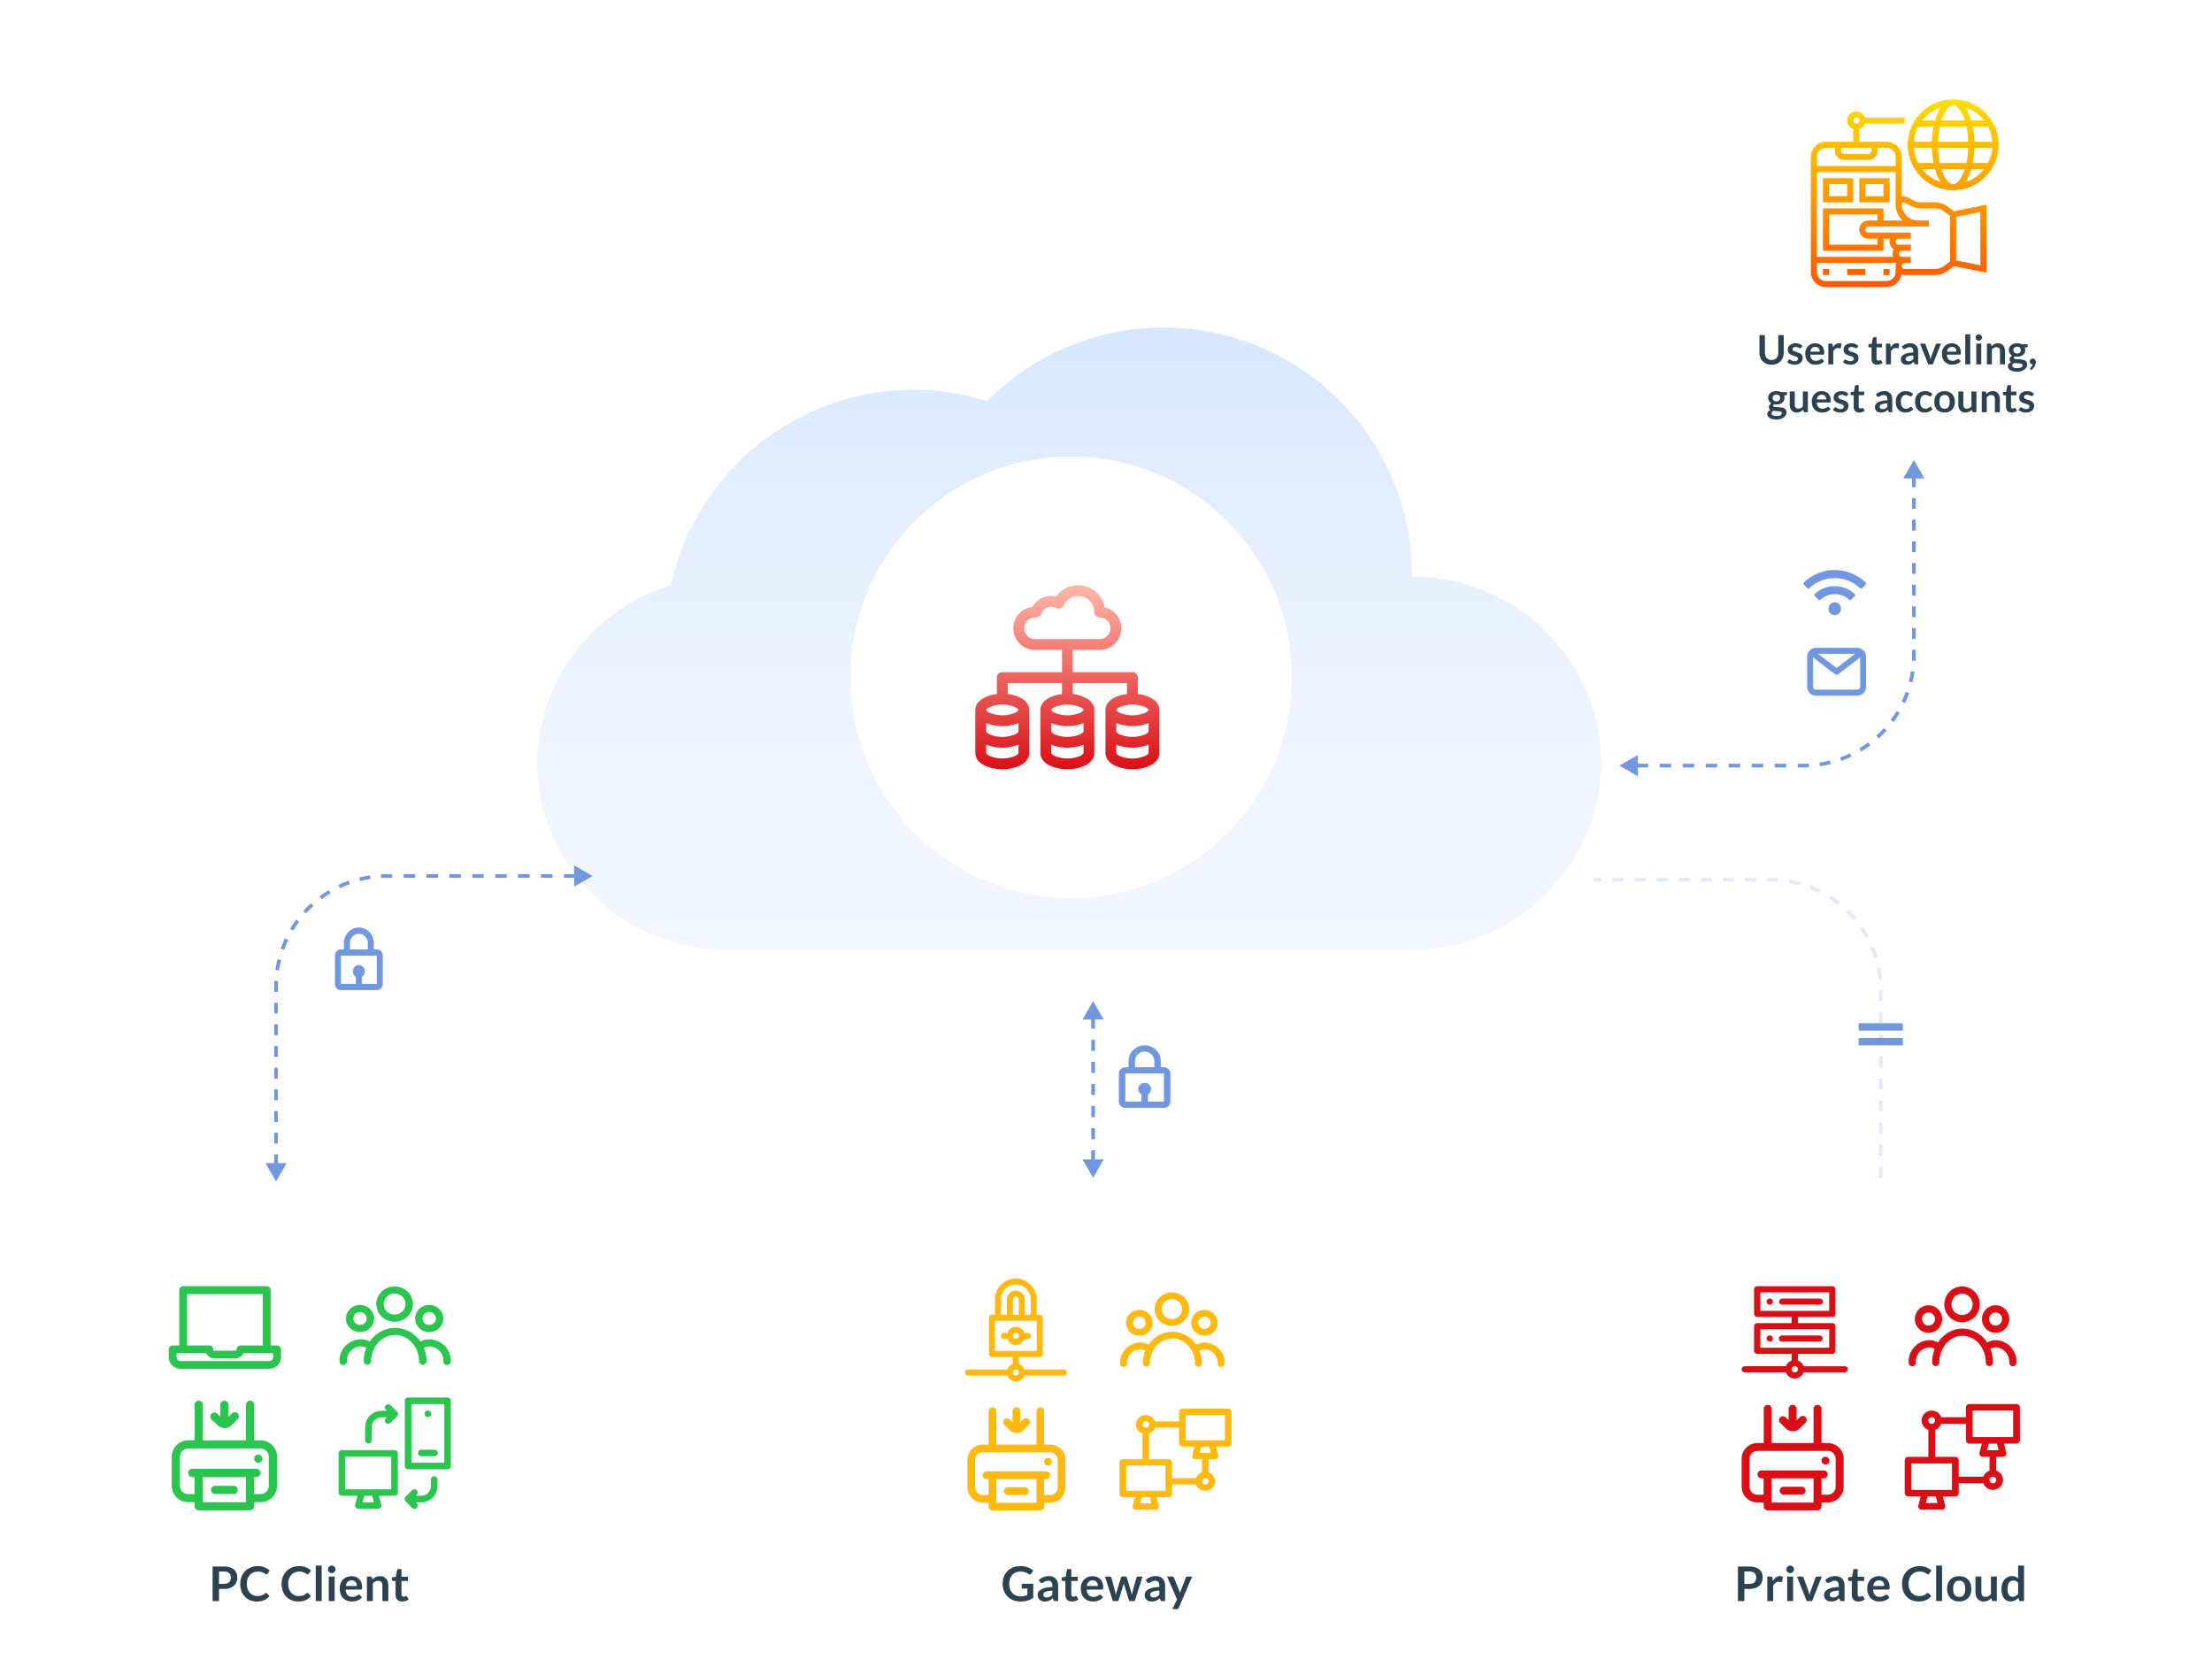 <svg width="601" height="455" fill="none" xmlns="http://www.w3.org/2000/svg"><path d="M520 125l-2.887 5h5.774L520 125zm-80 83l5 2.887v-5.774L440 208zm79.5-78.583v2.944h1v-2.944h-1zm0 5.889v2.944h1v-2.944h-1zm0 5.888v2.945h1v-2.945h-1zm0 5.889v2.945h1v-2.945h-1zm0 5.889v2.945h1v-2.945h-1zm0 5.889v2.945h1v-2.945h-1zm0 5.889v2.944h1v-2.944h-1zm0 5.889v2.944h1v-2.944h-1zm0 5.889V178h1v-1.472h-1zm0 1.472c0 .486-.012.969-.035 1.449l.999.048c.024-.496.036-.995.036-1.497h-1zm-.316 4.331a28.98 28.98 0 01-.562 2.84l.971.242c.24-.962.434-1.941.581-2.937l-.99-.145zm-1.401 5.61a29.19 29.19 0 01-1.109 2.674l.904.429c.426-.899.809-1.822 1.147-2.766l-.942-.337zm-2.476 5.227a29.816 29.816 0 01-1.61 2.406l.802.596c.595-.8 1.151-1.63 1.666-2.487l-.858-.515zm-3.449 4.643a29.5 29.5 0 01-2.047 2.047l.672.741a30.608 30.608 0 002.116-2.116l-.741-.672zm-4.284 3.886a29.816 29.816 0 01-2.406 1.61l.515.858a30.439 30.439 0 002.487-1.666l-.596-.802zm-4.959 2.977a29.19 29.19 0 01-2.674 1.109l.337.942a30.354 30.354 0 002.766-1.147l-.429-.904zm-5.444 1.948a28.98 28.98 0 01-2.84.562l.145.99a30.559 30.559 0 002.937-.581l-.242-.971zm-5.723.843c-.479.023-.962.035-1.448.035v1c.502 0 1.001-.012 1.497-.036l-.049-.999zM490 207.5h-1.562v1H490v-1zm-4.688 0h-3.124v1h3.124v-1zm-6.25 0h-3.124v1h3.124v-1zm-6.25 0h-3.124v1h3.124v-1zm-6.25 0h-3.124v1h3.124v-1zm-6.25 0h-3.124v1h3.124v-1zm-6.25 0h-3.124v1h3.124v-1zm-6.25 0h-3.124v1h3.124v-1z" fill="#7197E1"/><path d="M383.634 156.615a67.255 67.255 0 00-11.304-37.588 67.43 67.43 0 00-30.375-24.915 67.573 67.573 0 00-39.131-3.78 67.496 67.496 0 00-34.598 18.636c-38.097-11.884-77.534 11.884-85.923 50C161.27 165.448 146 184.914 146 207.295 146 235.254 169.35 258 197.366 258h186.268C411.65 258 435 235.246 435 207.295c0-27.95-23.35-50.68-51.366-50.68z" fill="url(#paint0_linear)"/><path d="M291 244c33.137 0 60-26.863 60-60s-26.863-60-60-60-60 26.863-60 60 26.863 60 60 60z" fill="#fff"/><path d="M312.483 189.499a10.188 10.188 0 00-3.336-.933v-4.48a1.466 1.466 0 00-1.465-1.466h-16.226v-6.053h7.324a5.86 5.86 0 005.824-5.185 5.86 5.86 0 00-4.479-6.384 7.314 7.314 0 00-9.819-5.51 7.308 7.308 0 00-3.334 2.591 5.821 5.821 0 00-6.439 2.799 5.857 5.857 0 00-5.203 6.171 5.862 5.862 0 005.89 5.518h7.324v6.053h-16.22a1.465 1.465 0 00-1.465 1.466v4.48a10.1 10.1 0 00-3.33.933c-1.632.814-2.529 2.016-2.529 3.38v11.724c0 1.37.897 2.573 2.529 3.386a11.887 11.887 0 009.596 0c1.626-.813 2.523-2.016 2.523-3.386v-11.724c0-1.364-.897-2.566-2.523-3.38-1.05-.5-2.179-.816-3.336-.933v-2.991h14.749v2.991a10.133 10.133 0 00-3.336.933c-1.626.814-2.523 2.016-2.523 3.38v11.724c0 1.37.897 2.573 2.523 3.386a11.887 11.887 0 009.596 0c1.632-.813 2.529-2.016 2.529-3.386v-11.724c0-1.364-.897-2.566-2.529-3.38a10.1 10.1 0 00-3.33-.933v-2.991h14.743v2.991a10.1 10.1 0 00-3.33.933c-1.632.814-2.529 2.016-2.529 3.38v11.724c0 1.37.897 2.573 2.529 3.386a11.887 11.887 0 009.596 0c1.626-.813 2.523-2.016 2.523-3.386v-11.724c.006-1.364-.891-2.566-2.517-3.38zm-35.759 15.104c0 .054-.155.389-.903.766a9.04 9.04 0 01-6.977 0c-.747-.377-.908-.712-.908-.766v-2.291a12.104 12.104 0 008.788 0v2.291zm0-5.862c0 .054-.155.389-.903.766a9.04 9.04 0 01-6.977 0c-.747-.377-.908-.712-.908-.766v-2.291a12.104 12.104 0 008.788 0v2.291zm-.903-6.622c.748.377.903.712.903.76 0 .048-.155.389-.903.766a9.04 9.04 0 01-6.977 0c-.747-.377-.908-.712-.908-.766 0-.054.161-.383.908-.76a8.974 8.974 0 016.977 0zm18.582 12.484c0 .054-.161.389-.908.766a9.049 9.049 0 01-6.978 0c-.747-.377-.902-.712-.902-.766v-2.291a12.104 12.104 0 008.788 0v2.291zm0-5.862c0 .054-.161.389-.908.766a9.049 9.049 0 01-6.978 0c-.747-.377-.902-.712-.902-.766v-2.291a12.104 12.104 0 008.788 0v2.291zm-.908-6.622c.747.377.908.712.908.76 0 .048-.161.389-.908.766a9.048 9.048 0 01-6.978 0c-.747-.377-.902-.712-.902-.766 0-.054.155-.383.902-.76a8.974 8.974 0 016.978 0zm-12.275-18.483a2.93 2.93 0 01-2.071-5.004 2.926 2.926 0 012.071-.859 1.553 1.553 0 001.65-.975 2.884 2.884 0 011.663-1.748 2.868 2.868 0 012.409.133 1.465 1.465 0 001.152.08c.187-.065.36-.167.507-.299.147-.133.266-.295.35-.475a4.39 4.39 0 014.901-2.448 4.393 4.393 0 013.469 4.243 1.464 1.464 0 001.465 1.466 2.93 2.93 0 012.071 5.003 2.926 2.926 0 01-2.071.859l-17.566.024zm30.856 30.967c0 .054-.155.389-.902.766a9.049 9.049 0 01-6.978 0c-.753-.377-.908-.712-.908-.766v-2.291a12.104 12.104 0 008.788 0v2.291zm0-5.862c0 .054-.155.389-.902.766a9.049 9.049 0 01-6.978 0c-.753-.377-.908-.712-.908-.766v-2.291a12.104 12.104 0 008.788 0v2.291zm-.89-5.096a9.048 9.048 0 01-6.978 0c-.753-.377-.908-.712-.908-.766 0-.054.155-.383.908-.76a8.974 8.974 0 016.978 0c.747.377.902.712.902.76 0 .048-.167.389-.902.766z" fill="url(#paint1_linear)"/><g filter="url(#filter0_d)"><rect width="154.35" height="117.6" rx="10" transform="matrix(-1 0 0 1 161.352 327.4)" fill="#fff"/></g><path d="M106.095 381.784a.9.9 0 00-1.264 0 .88.88 0 000 1.253l.262.26h-1.418c-2.463 0-4.468 1.987-4.468 4.43v3.544c0 .489.4.886.894.886a.89.89 0 00.893-.886v-3.544c0-1.466 1.203-2.658 2.681-2.658h1.418l-.262.259a.88.88 0 000 1.253.894.894 0 001.264 0l1.787-1.772a.882.882 0 000-1.253l-1.787-1.772zm1.095 12.204H92.892a.89.89 0 00-.894.886v10.632c0 .49.4.886.894.886h4.217l-.616 2.444a.88.88 0 00.163.76c.17.215.43.341.704.341h5.362a.9.9 0 00.705-.341.88.88 0 00.162-.76l-.616-2.444h4.217a.89.89 0 00.894-.886v-10.632a.89.89 0 00-.894-.886zm-8.685 14.176l.447-1.772h2.179l.447 1.772h-3.073zm7.792-3.544H93.786v-8.86h12.511v8.86zm11.677-3.544a.89.89 0 00-.894.886v1.772c0 1.466-1.203 2.658-2.681 2.658h-1.417l.262-.259a.88.88 0 000-1.253.9.9 0 00-1.264 0l-1.787 1.772a.882.882 0 000 1.253l1.787 1.772a.9.9 0 001.264 0 .88.88 0 000-1.253l-.262-.26h1.417c2.464 0 4.468-1.987 4.468-4.43v-1.772a.89.89 0 00-.893-.886zm3.634-21.383h-10.724a.89.89 0 00-.894.886V398.3a.89.89 0 00.894.886h10.724a.89.89 0 00.894-.886v-17.721a.89.89 0 00-.894-.886zm-.894 17.721h-8.936v-15.949h8.936v15.949zm-6.255-1.772h3.574a.89.89 0 00.894-.886.89.89 0 00-.894-.886h-3.574a.89.89 0 00-.894.886c0 .489.4.886.894.886zm1.787-10.632a.89.89 0 00.894-.886.89.89 0 00-.894-.887.89.89 0 00-.894.887c0 .489.4.886.894.886zm-9.03-25.914a5.11 5.11 0 002.765-.808 4.832 4.832 0 001.833-2.152c.377-.876.476-1.84.283-2.77a4.745 4.745 0 00-1.362-2.455 5.04 5.04 0 00-2.549-1.311 5.15 5.15 0 00-2.875.273 4.938 4.938 0 00-2.234 1.766 4.667 4.667 0 00-.838 2.664 4.71 4.71 0 001.459 3.388 5.09 5.09 0 003.518 1.405zm0-7.647c.586 0 1.159.168 1.646.481a2.88 2.88 0 011.091 1.281c.224.521.283 1.095.169 1.648a2.828 2.828 0 01-.811 1.461 3 3 0 01-1.517.781 3.07 3.07 0 01-1.712-.162 2.94 2.94 0 01-1.329-1.051 2.776 2.776 0 01-.5-1.585 2.81 2.81 0 01.869-2.017 3.027 3.027 0 012.094-.837zm-9.402 10.464a3.93 3.93 0 002.126-.621 3.725 3.725 0 001.41-1.655c.29-.674.366-1.415.218-2.13a3.644 3.644 0 00-1.048-1.888 3.867 3.867 0 00-1.96-1.009 3.967 3.967 0 00-2.211.21c-.7.279-1.297.751-1.718 1.358a3.59 3.59 0 00-.645 2.048c0 .978.403 1.916 1.121 2.607a3.9 3.9 0 002.707 1.08zm0-5.433c.358 0 .709.102 1.007.294.298.192.53.465.668.784.137.319.173.67.103 1.009a1.73 1.73 0 01-.496.894 1.835 1.835 0 01-.928.478 1.883 1.883 0 01-1.048-.099 1.808 1.808 0 01-.814-.644 1.701 1.701 0 01-.305-.97c0-.463.19-.907.53-1.235a1.85 1.85 0 011.283-.511zm18.803 5.433c.757 0 1.497-.216 2.127-.621a3.73 3.73 0 001.41-1.655 3.564 3.564 0 00.217-2.13 3.642 3.642 0 00-1.047-1.888 3.871 3.871 0 00-1.96-1.009 3.968 3.968 0 00-2.212.21 3.793 3.793 0 00-1.717 1.358 3.588 3.588 0 00-.646 2.048c0 .978.404 1.916 1.122 2.607a3.898 3.898 0 002.706 1.08zm0-5.433c.359 0 .709.102 1.008.294.298.192.53.465.667.784.138.319.173.67.104 1.009-.07.338-.243.65-.497.894a1.83 1.83 0 01-.928.478 1.884 1.884 0 01-1.048-.099 1.807 1.807 0 01-.813-.644 1.695 1.695 0 01.225-2.205 1.85 1.85 0 011.282-.511zm.134 7.379a5.471 5.471 0 00-2.524.634 8.172 8.172 0 00-2.95-2.699 8.538 8.538 0 00-3.927-1.024 8.538 8.538 0 00-3.927 1.024 8.172 8.172 0 00-2.95 2.699 5.473 5.473 0 00-2.524-.634 6.104 6.104 0 00-4.144 1.879 5.66 5.66 0 00-1.565 4.146c0 .257.107.504.295.686.19.182.446.284.713.284.267 0 .523-.102.712-.284a.953.953 0 00.295-.686 3.766 3.766 0 01.976-2.773 4.055 4.055 0 012.718-1.311 3.399 3.399 0 011.588.406 9.475 9.475 0 00-.716 3.621.95.95 0 00.295.686c.189.182.445.285.712.285.268 0 .524-.103.713-.285a.95.95 0 00.295-.686c0-3.924 2.921-7.116 6.514-7.116 3.593 0 6.514 3.192 6.514 7.116a.95.95 0 00.295.686c.189.182.445.285.713.285.267 0 .523-.103.712-.285a.95.95 0 00.295-.686 9.5 9.5 0 00-.716-3.621 3.397 3.397 0 011.588-.406 4.056 4.056 0 012.718 1.311 3.768 3.768 0 01.976 2.773c0 .257.106.504.295.686.189.182.445.284.712.284.267 0 .524-.102.713-.284a.957.957 0 00.295-.686 5.664 5.664 0 00-1.565-4.146 6.105 6.105 0 00-4.144-1.879zm-53.275 39.825H58.45a1.12 1.12 0 00-1.118 1.111c0 .295.117.578.327.786.21.208.494.326.79.326h5.027c.296 0 .58-.118.79-.326a1.107 1.107 0 000-1.571 1.12 1.12 0 00-.79-.326zm6.698-8.492a1.124 1.124 0 00-1.033.686 1.105 1.105 0 00.243 1.211 1.117 1.117 0 001.218.241 1.113 1.113 0 00.69-1.027 1.106 1.106 0 00-.334-.773 1.12 1.12 0 00-.784-.319v-.019zm-6.698 8.492H58.45a1.12 1.12 0 00-1.118 1.111c0 .295.117.578.327.786.21.208.494.326.79.326h5.027c.296 0 .58-.118.79-.326a1.107 1.107 0 000-1.571 1.12 1.12 0 00-.79-.326z" fill="#2BC44E"/><path d="M70.79 391.325h-1.73v-9.659a1.11 1.11 0 00-.327-.786 1.123 1.123 0 00-1.581 0c-.21.208-.328.491-.328.786v9.659H55.101v-9.659c0-.295-.118-.578-.328-.786a1.122 1.122 0 00-1.58 0c-.21.208-.328.491-.328.786v9.659h-1.729a4.486 4.486 0 00-3.157 1.301 4.434 4.434 0 00-1.31 3.139v7.918a4.43 4.43 0 001.31 3.138 4.482 4.482 0 003.157 1.302h1.729v1.116c0 .295.117.577.327.786.21.208.494.325.79.325h13.975c.297 0 .581-.117.79-.325.21-.209.328-.491.328-.786v-1.111h1.728a4.487 4.487 0 002.987-1.139 4.435 4.435 0 001.457-2.829c0-.149.024-.301.024-.463v-7.932a4.425 4.425 0 00-1.315-3.143 4.472 4.472 0 00-3.166-1.297zm-3.965 16.817H55.101v-6.825h11.724v6.825zm3.965-2.218h-1.73v-4.631h.61c.297 0 .581-.117.791-.325a1.107 1.107 0 000-1.572 1.123 1.123 0 00-.79-.325h-17.44c-.297 0-.582.117-.791.325a1.109 1.109 0 00.79 1.897h.615v4.631h-1.71a2.242 2.242 0 01-1.58-.651 2.216 2.216 0 01-.655-1.572v-7.936a2.216 2.216 0 01.656-1.569c.42-.415.987-.649 1.58-.649H70.79c.592 0 1.16.234 1.579.649.42.416.655.98.656 1.569v7.918a2.21 2.21 0 01-.648 1.583 2.23 2.23 0 01-1.587.658z" fill="#2BC44E"/><path d="M57.435 385.62a1.108 1.108 0 01.79-1.862 1.12 1.12 0 01.78.283l.834.82v-3.195c0-.295.118-.578.328-.786a1.123 1.123 0 011.58 0c.21.208.328.491.328.786v3.269l.932-.926a1.116 1.116 0 011.213-.249 1.104 1.104 0 01.375 1.805l-1.598 1.597a2.794 2.794 0 01-1.98.829 2.802 2.802 0 01-1.974-.806l-1.608-1.565z" fill="#2BC44E"/><path fill-rule="evenodd" clip-rule="evenodd" d="M75.296 365.56H73.52v-15.051c0-.28-.111-.549-.31-.747-.2-.198-.47-.311-.753-.312H49.774a1.074 1.074 0 00-.752.312 1.05 1.05 0 00-.311.747v15.051h-1.796c-.282 0-.553.111-.752.309-.2.197-.311.465-.311.745v2.099c-.002.417.08.83.24 1.215a3.173 3.173 0 001.733 1.72c.388.16.805.241 1.226.241h24.1c.85 0 1.665-.335 2.265-.931a3.16 3.16 0 00.939-2.245v-2.099a1.05 1.05 0 00-.31-.744 1.069 1.069 0 00-.749-.31zm-3.903-13.964v13.964h-6.03a1.082 1.082 0 00-.756.309 1.054 1.054 0 00-.312.745.343.343 0 01-.215.324.347.347 0 01-.134.027h-5.671a.353.353 0 01-.252-.101.35.35 0 01-.103-.25c0-.28-.111-.548-.31-.745-.2-.198-.47-.309-.753-.309h-6.039v-13.964h20.575zm2.835 17.117a1.068 1.068 0 01-.665.986 1.08 1.08 0 01-.412.082h-24.1a1.089 1.089 0 01-.758-.316c-.2-.2-.314-.47-.315-.752v-1.064h8.033a2.476 2.476 0 002.245 1.406h5.67c.47 0 .93-.132 1.326-.381.397-.249.714-.604.915-1.025H74.2l.028 1.064z" fill="#2BC44E"/><path d="M59.505 431.691V435h-1.748v-9.399h3.062c.628 0 1.172.074 1.631.221.46.147.838.353 1.137.617.3.265.52.581.663.949.144.369.215.772.215 1.209 0 .455-.076.874-.228 1.255a2.597 2.597 0 01-.682.975 3.181 3.181 0 01-1.138.637c-.455.152-.988.227-1.599.227h-1.313zm0-1.365h1.313c.321 0 .6-.039.839-.117a1.62 1.62 0 00.592-.344 1.45 1.45 0 00.35-.546 2.12 2.12 0 00.118-.722c0-.251-.04-.478-.117-.682a1.347 1.347 0 00-.352-.52 1.533 1.533 0 00-.591-.325 2.702 2.702 0 00-.838-.117h-1.314v3.373zm12.78 2.457c.095 0 .177.037.246.111l.69.747a3.769 3.769 0 01-1.411 1.086c-.555.251-1.222.377-2.002.377-.698 0-1.326-.119-1.885-.358a4.144 4.144 0 01-1.424-.994 4.4 4.4 0 01-.91-1.521 5.763 5.763 0 01-.311-1.931c0-.706.116-1.352.35-1.937a4.445 4.445 0 01.989-1.521 4.45 4.45 0 011.52-.988 5.23 5.23 0 011.963-.357c.698 0 1.307.113 1.827.338.524.221.973.516 1.345.884l-.585.812a.514.514 0 01-.136.137.363.363 0 01-.221.058.511.511 0 01-.305-.117 3.208 3.208 0 00-1.008-.507c-.243-.078-.552-.117-.93-.117-.442 0-.849.078-1.222.234a2.718 2.718 0 00-.955.657 3.104 3.104 0 00-.624 1.046 4.037 4.037 0 00-.221 1.378c0 .529.074.999.221 1.411.152.412.355.758.611 1.04.256.282.557.498.903.65.347.147.72.221 1.118.221a4.8 4.8 0 00.644-.039 2.627 2.627 0 00.995-.338 2.99 2.99 0 00.435-.332.544.544 0 01.136-.091.32.32 0 01.156-.039zm11.235 0c.095 0 .178.037.247.111l.689.747a3.77 3.77 0 01-1.41 1.086c-.555.251-1.223.377-2.003.377-.697 0-1.326-.119-1.885-.358a4.144 4.144 0 01-1.423-.994 4.398 4.398 0 01-.91-1.521 5.763 5.763 0 01-.312-1.931c0-.706.117-1.352.35-1.937a4.445 4.445 0 01.989-1.521 4.448 4.448 0 011.52-.988 5.23 5.23 0 011.964-.357c.698 0 1.306.113 1.826.338.525.221.973.516 1.346.884l-.585.812a.514.514 0 01-.137.137.363.363 0 01-.22.058.511.511 0 01-.306-.117 3.21 3.21 0 00-1.008-.507c-.242-.078-.552-.117-.93-.117a3.13 3.13 0 00-1.221.234 2.716 2.716 0 00-.956.657 3.1 3.1 0 00-.624 1.046 4.035 4.035 0 00-.22 1.378c0 .529.073.999.22 1.411.152.412.356.758.611 1.04.256.282.557.498.904.65.346.147.72.221 1.118.221.238 0 .453-.013.643-.039a2.628 2.628 0 00.995-.338 2.99 2.99 0 00.435-.332.544.544 0 01.137-.091.32.32 0 01.156-.039zm3.879-7.442V435h-1.606v-9.659H87.4zm3.53 2.99V435h-1.606v-6.669h1.605zm.24-1.944a.912.912 0 01-.085.39 1.036 1.036 0 01-.227.319 1.08 1.08 0 01-.325.221c-.126.052-.26.078-.403.078a1.03 1.03 0 01-.397-.078 1.097 1.097 0 01-.54-.54 1.045 1.045 0 010-.793c.057-.125.13-.234.222-.325a.995.995 0 01.318-.214.98.98 0 01.8 0 .987.987 0 01.325.214 1.028 1.028 0 01.312.728zm4.335 1.84c.42 0 .806.067 1.157.201.355.135.661.332.917.592.255.256.455.572.598.949a3.556 3.556 0 01.195 1.586.433.433 0 01-.059.188.241.241 0 01-.11.098.548.548 0 01-.182.026h-4.121c.047.685.231 1.187.552 1.508.32.321.746.481 1.274.481.26 0 .483-.03.67-.091.19-.061.355-.128.494-.202.143-.073.266-.14.37-.201a.636.636 0 01.312-.091c.065 0 .121.013.17.039a.378.378 0 01.123.11l.468.585a2.748 2.748 0 01-.598.527 3.554 3.554 0 01-1.43.514 5.294 5.294 0 01-.722.052c-.463 0-.895-.076-1.293-.228a2.967 2.967 0 01-1.04-.682 3.254 3.254 0 01-.696-1.119c-.169-.446-.253-.962-.253-1.547 0-.455.073-.881.22-1.28a3.09 3.09 0 01.631-1.047 3 3 0 011.008-.708c.398-.173.847-.26 1.345-.26zm.033 1.15c-.468 0-.835.133-1.099.397s-.433.639-.507 1.124h3.016a1.98 1.98 0 00-.084-.585 1.356 1.356 0 00-.26-.487 1.195 1.195 0 00-.442-.325 1.476 1.476 0 00-.624-.124zM99.692 435v-6.669h.982c.208 0 .344.097.409.292l.111.527a3.215 3.215 0 01.897-.67c.169-.082.349-.145.539-.188a2.84 2.84 0 01.624-.065c.364 0 .687.063.969.188.282.122.516.295.702.52.191.221.334.488.429.8.1.308.149.648.149 1.02V435h-1.605v-4.245c0-.407-.095-.721-.286-.942-.186-.225-.468-.338-.845-.338-.277 0-.537.063-.78.188a2.798 2.798 0 00-.689.514V435h-1.606zm9.58.104c-.577 0-1.021-.163-1.333-.488-.312-.329-.468-.782-.468-1.358v-3.725h-.676a.336.336 0 01-.227-.084c-.061-.056-.091-.141-.091-.254v-.637l1.072-.175.338-1.82a.326.326 0 01.117-.202.4.4 0 01.241-.071h.832v2.099h1.755v1.144h-1.755v3.614c0 .208.052.371.156.488a.528.528 0 00.416.175c.099 0 .182-.01.247-.032a3.172 3.172 0 00.312-.15.21.21 0 01.117-.039c.047 0 .086.013.117.039a.5.5 0 01.097.104l.481.78a2.422 2.422 0 01-.806.442c-.303.1-.617.15-.942.15z" fill="#2C4251"/><g filter="url(#filter1_d)"><rect width="154" height="118" rx="10" transform="matrix(-1 0 0 1 594 4)" fill="#fff"/></g><g filter="url(#filter2_d)"><rect width="154.35" height="117.6" rx="10" transform="matrix(-1 0 0 1 587.652 327.4)" fill="#fff"/></g><path d="M547.883 381.456h-12.831a.907.907 0 00-.916.897v2.691h-6.696a2.75 2.75 0 00-2.591-1.794c-1.516 0-2.75 1.207-2.75 2.691 0 1.17.766 2.167 1.833 2.537v7.33h-5.499a.907.907 0 00-.916.897v8.971c0 .495.41.897.916.897h3.409l-.632 2.473c-.145.567.294 1.115.889 1.115h5.499c.596 0 1.034-.55.889-1.115l-.632-2.473h3.409a.907.907 0 00.916-.897v-2.691h6.696a2.75 2.75 0 002.591 1.794c1.516 0 2.75-1.208 2.75-2.691 0-1.17-.766-2.167-1.833-2.537v-3.743h1.833c.596 0 1.033-.549.889-1.114l-.632-2.474h3.409a.906.906 0 00.916-.897v-8.97a.907.907 0 00-.916-.897zm-23.034 3.588c.505 0 .916.403.916.897a.907.907 0 01-.916.897.908.908 0 01-.917-.897c0-.494.411-.897.917-.897zm-1.576 23.323l.458-1.794h2.235l.458 1.794h-3.151zm7.074-3.588H519.35v-7.177h10.997v7.177zm8.529-3.588h-6.696v-4.486a.907.907 0 00-.916-.897h-5.499v-7.33a2.73 2.73 0 001.675-1.64h6.696v4.485c0 .496.41.897.916.897h3.409l-.632 2.474c-.145.566.294 1.114.889 1.114h1.833v3.743a2.73 2.73 0 00-1.675 1.64zm2.591 1.794a.908.908 0 01-.916-.897c0-.495.411-.897.916-.897.506 0 .917.402.917.897a.908.908 0 01-.917.897zm-1.575-8.971l.458-1.794h2.235l.458 1.794h-3.151zm7.074-3.588h-10.997v-7.176h10.997v7.176zm-52.531-37.632h-10.196a.859.859 0 00-.602.245.833.833 0 00-.249.592c0 .222.09.435.249.592a.86.86 0 00.602.246h10.196a.86.86 0 00.602-.246.833.833 0 00.249-.592.833.833 0 00-.249-.592.859.859 0 00-.602-.245zm6.854 18.399H490.05a2.52 2.52 0 00-.602-.935 2.574 2.574 0 00-.95-.592v-1.817h9.35a.862.862 0 00.6-.245.836.836 0 00.246-.592v-6.693a.822.822 0 00-.246-.591.846.846 0 00-.6-.246h-9.35v-1.669h9.35a.858.858 0 00.598-.247.83.83 0 00.248-.591v-6.688a.829.829 0 00-.248-.59.854.854 0 00-.598-.247h-20.42a.858.858 0 00-.599.247.832.832 0 00-.247.59v6.688c0 .222.089.434.247.591a.862.862 0 00.599.247h9.35v1.669h-9.35a.86.86 0 00-.6.246.827.827 0 00-.246.591v6.684a.82.82 0 00.521.773.86.86 0 00.325.064h9.35v1.817a2.578 2.578 0 00-.951.592 2.517 2.517 0 00-.601.935h-11.239a.86.86 0 00-.56.265.828.828 0 000 1.14.86.86 0 00.56.265h11.248c.175.489.5.913.931 1.213a2.581 2.581 0 002.944 0c.43-.3.755-.724.931-1.213h11.229a.86.86 0 00.56-.265.833.833 0 00.228-.57.833.833 0 00-.228-.57.86.86 0 00-.56-.265l.019.009zm-22.996-15.055v-5.013h18.699v5.013h-18.699zm0 10.032v-5.018h18.699v5.018h-18.699zm9.349 6.684a.855.855 0 01-.786-.518.828.828 0 01.187-.913.853.853 0 01.928-.178.846.846 0 01.381.31.826.826 0 01-.111 1.057.867.867 0 01-.603.242h.004zm-6.802-20.06a.86.86 0 00-.786.517.827.827 0 00.185.912.86.86 0 001.309-.127.828.828 0 00-.106-1.057.857.857 0 00-.602-.245zm13.595 10.032h-10.196a.871.871 0 00-.642.222.83.83 0 00.298 1.403c.11.038.227.054.344.045h10.196a.86.86 0 00.561-.265.83.83 0 000-1.139.862.862 0 00-.561-.266zm-13.595 0a.86.86 0 00-.786.517.827.827 0 00.185.912.853.853 0 00.927.182.833.833 0 00.001-1.548.873.873 0 00-.327-.063zm52.252-3.572c.954 0 1.887-.285 2.68-.821a4.865 4.865 0 001.777-2.187c.365-.89.46-1.87.274-2.815a4.887 4.887 0 00-1.32-2.495 4.81 4.81 0 00-2.471-1.334 4.778 4.778 0 00-2.787.278 4.838 4.838 0 00-2.164 1.795 4.906 4.906 0 00.602 6.151 4.803 4.803 0 003.409 1.428zm0-7.772c.568 0 1.123.17 1.595.489.472.319.84.772 1.058 1.302a2.926 2.926 0 01-.623 3.16 2.858 2.858 0 01-1.47.794 2.84 2.84 0 01-1.659-.165 2.873 2.873 0 01-1.288-1.068 2.918 2.918 0 01.358-3.661 2.86 2.86 0 012.029-.851zm-9.112 10.636c.733 0 1.451-.22 2.061-.632a3.741 3.741 0 001.366-1.682 3.78 3.78 0 00-.804-4.084 3.696 3.696 0 00-1.899-1.025 3.67 3.67 0 00-2.144.213 3.723 3.723 0 00-1.665 1.38 3.782 3.782 0 00-.625 2.082c0 .994.391 1.947 1.087 2.65a3.689 3.689 0 002.623 1.098zm0-5.523c.347 0 .687.104.976.299a1.79 1.79 0 01.266 2.732 1.747 1.747 0 01-2.703-.269 1.792 1.792 0 01.218-2.242 1.75 1.75 0 011.243-.52zm18.223 5.523c.734 0 1.451-.22 2.061-.632a3.743 3.743 0 001.367-1.682 3.79 3.79 0 00.211-2.165 3.758 3.758 0 00-1.016-1.919 3.688 3.688 0 00-4.042-.812 3.718 3.718 0 00-1.665 1.38 3.774 3.774 0 00-.625 2.082c0 .994.39 1.947 1.086 2.65a3.69 3.69 0 002.623 1.098zm0-5.523c.348 0 .688.104.977.299a1.79 1.79 0 01.266 2.732 1.75 1.75 0 01-2.704-.269 1.792 1.792 0 01.219-2.242c.329-.333.776-.52 1.242-.52zm.13 7.501a5.101 5.101 0 00-2.446.644 8.077 8.077 0 00-2.859-2.743 7.984 7.984 0 00-3.806-1.041 7.978 7.978 0 00-3.806 1.041 8.069 8.069 0 00-2.859 2.743 5.107 5.107 0 00-2.446-.644 5.798 5.798 0 00-4.016 1.909 5.918 5.918 0 00-1.517 4.214c0 .262.103.513.286.698a.972.972 0 001.381 0 .993.993 0 00.286-.698 3.942 3.942 0 01.946-2.818 3.857 3.857 0 012.634-1.332 3.164 3.164 0 011.539.413 10.024 10.024 0 00-.694 3.68c0 .262.103.513.286.698a.97.97 0 001.381 0 .993.993 0 00.286-.698c0-3.989 2.831-7.234 6.313-7.234 3.482 0 6.313 3.245 6.313 7.234 0 .262.103.513.286.698a.971.971 0 001.381 0 .993.993 0 00.286-.698 10.045 10.045 0 00-.694-3.68c.47-.267 1-.409 1.539-.413a3.86 3.86 0 012.634 1.332c.67.777 1.01 1.79.946 2.818 0 .262.103.513.286.698a.97.97 0 001.381 0 .993.993 0 00.286-.698 5.918 5.918 0 00-1.517-4.214 5.798 5.798 0 00-4.016-1.909zm-52.844 39.841h-4.872c-.287 0-.563.112-.766.313a1.057 1.057 0 000 1.511c.203.201.479.313.766.313h4.872c.287 0 .563-.112.766-.313a1.06 1.06 0 000-1.511 1.089 1.089 0 00-.766-.313zm6.492-8.168a1.09 1.09 0 00-1.001.659 1.062 1.062 0 00.235 1.165 1.09 1.09 0 001.667-.162 1.06 1.06 0 00.183-.594 1.063 1.063 0 00-.324-.744 1.091 1.091 0 00-.76-.307v-.017zm-6.492 8.168h-4.872c-.287 0-.563.112-.766.313a1.057 1.057 0 000 1.511c.203.201.479.313.766.313h4.872c.287 0 .563-.112.766-.313a1.06 1.06 0 000-1.511 1.089 1.089 0 00-.766-.313z" fill="#D90F16"/><path d="M496.578 392.05h-1.675v-9.291c0-.283-.114-.555-.318-.755a1.087 1.087 0 00-.766-.313c-.287 0-.563.112-.766.313a1.06 1.06 0 00-.317.755v9.291h-11.365v-9.291a1.06 1.06 0 00-.317-.755 1.089 1.089 0 00-.766-.313c-.288 0-.563.112-.766.313-.204.2-.318.472-.318.755v9.291h-1.675a4.36 4.36 0 00-3.06 1.252 4.247 4.247 0 00-1.27 3.019v7.616a4.247 4.247 0 001.27 3.019 4.365 4.365 0 003.06 1.252h1.675v1.073c0 .284.114.556.318.756.203.201.478.313.766.313h13.545c.287 0 .563-.112.766-.313.203-.2.317-.472.317-.756v-1.069h1.675c1.069 0 2.1-.39 2.895-1.094a4.26 4.26 0 001.413-2.722c0-.143.022-.29.022-.446v-7.629c0-.562-.113-1.118-.332-1.637a4.286 4.286 0 00-2.351-2.312 4.388 4.388 0 00-1.66-.322zm-3.842 16.176h-11.365v-6.565h11.365v6.565zm3.842-2.134h-1.675v-4.453h.591c.288 0 .563-.113.766-.313a1.061 1.061 0 000-1.512 1.091 1.091 0 00-.766-.313H478.59c-.287 0-.563.113-.766.313a1.06 1.06 0 000 1.512c.203.2.479.313.766.313h.596v4.453h-1.657a2.18 2.18 0 01-1.532-.626 2.12 2.12 0 01-.635-1.511v-7.634c.001-.566.23-1.109.636-1.509.407-.4.957-.624 1.531-.624h19.049c.574 0 1.124.224 1.531.624.406.4.635.943.636 1.509v7.616a2.113 2.113 0 01-.628 1.523 2.193 2.193 0 01-1.539.632z" fill="#D90F16"/><path d="M483.634 386.563a1.062 1.062 0 01.028-1.474 1.091 1.091 0 011.494-.045l.808.789v-3.074c0-.283.114-.555.317-.755a1.09 1.09 0 011.533 0c.203.2.317.472.317.755v3.145l.903-.891a1.087 1.087 0 011.765.333 1.039 1.039 0 01.006.816c-.053.13-.132.248-.231.347l-1.549 1.537a2.714 2.714 0 01-1.919.797 2.726 2.726 0 01-1.914-.775l-1.558-1.505z" fill="#D90F16"/><path d="M75 321l2.887-5h-5.774L75 321zm86-83l-5-2.887v5.774l5-2.887zm-85.5 78.583v-2.944h-1v2.944h1zm0-5.889v-2.944h-1v2.944h1zm0-5.888v-2.945h-1v2.945h1zm0-5.889v-2.945h-1v2.945h1zm0-5.889v-2.945h-1v2.945h1zm0-5.889v-2.945h-1v2.945h1zm0-5.889v-2.944h-1v2.944h1zm0-5.889v-2.944h-1v2.944h1zm0-5.889V268h-1v1.472h1zm0-1.472c0-.486.012-.969.035-1.449l-.999-.048A30.97 30.97 0 0074.5 268h1zm.316-4.331c.141-.962.33-1.91.561-2.84l-.97-.242c-.24.962-.434 1.941-.58 2.937l.989.145zm1.4-5.61a29.19 29.19 0 011.11-2.674l-.904-.429a30.38 30.38 0 00-1.147 2.766l.942.337zm2.477-5.227a29.64 29.64 0 011.61-2.406l-.802-.596c-.595.8-1.15 1.63-1.666 2.487l.858.515zm3.449-4.643a29.573 29.573 0 012.047-2.047l-.672-.741c-.74.67-1.446 1.377-2.116 2.116l.74.672zm4.284-3.886a29.71 29.71 0 012.406-1.61l-.514-.858a30.342 30.342 0 00-2.488 1.666l.596.802zm4.959-2.977a29.297 29.297 0 012.674-1.109l-.337-.942a30.26 30.26 0 00-2.766 1.147l.428.904zm5.444-1.948a28.98 28.98 0 012.84-.562l-.145-.99a30.57 30.57 0 00-2.937.581l.242.971zm5.723-.843c.479-.023.962-.035 1.448-.035v-1c-.502 0-1.001.012-1.497.036l.049.999zM105 238.5h1.556v-1H105v1zm4.667 0h3.111v-1h-3.111v1zm6.222 0H119v-1h-3.111v1zm6.222 0h3.111v-1h-3.111v1zm6.222 0h3.111v-1h-3.111v1zm6.223 0h3.111v-1h-3.111v1zm6.222 0h3.111v-1h-3.111v1zm6.222 0h3.111v-1H147v1zm6.222 0h3.111v-1h-3.111v1z" fill="#7197E1"/><path d="M511 320v-51c0-16.569-13.431-30-30-30h-48" stroke="#7197E1" stroke-opacity=".2" stroke-dasharray="3 3"/><path d="M297 320l-2.887-5h5.774L297 320zm0-48l2.887 5h-5.774l2.887-5zm.5 4.5v3h-1v-3h1zm0 6v3h-1v-3h1zm0 6v3h-1v-3h1zm0 6v3h-1v-3h1zm0 6v3h-1v-3h1zm0 6v3h-1v-3h1zm0 6v3h-1v-3h1z" fill="#7197E1"/><path d="M529.181 56.12a5.792 5.792 0 00-3.455-1.152h-3.77a4.12 4.12 0 01-1.839-.435l-1.967-.983a2.173 2.173 0 00-.964-.227c-.176 0-.345.027-.509.067V42.629a4.117 4.117 0 00-4.112-4.113h-7.404v-3.441a2.464 2.464 0 001.494-1.494H517.5v-1.646h-10.845a2.463 2.463 0 00-2.316-1.645 2.47 2.47 0 00-2.468 2.468c0 1.071.69 1.976 1.645 2.316v3.442h-7.403A4.118 4.118 0 00492 42.63v31.258A4.118 4.118 0 00496.113 78h16.452c2.044 0 3.732-1.504 4.047-3.462.276.107.574.172.888.172h8.226a5.793 5.793 0 003.455-1.152l1.679-1.26 8.85 1.77V55.61l-8.849 1.77-1.68-1.26zm-24.842-24.184a.823.823 0 11-.002 1.646.823.823 0 01.002-1.646zm3.29 32.903h2.468v1.645h-13.162v-8.226h13.162v1.645h-2.468a2.47 2.47 0 00-2.468 2.468 2.47 2.47 0 002.468 2.468zm-12.339-8.226v11.516h16.452v-3.29h1.796a2.443 2.443 0 00-.151.822 2.46 2.46 0 001.153 2.08 2.44 2.44 0 00-.33 1.21c0 .29.059.565.151.823h-20.716V46.742h21.387v8.734c0 1.746.746 3.318 1.93 4.427h-5.22v-3.29H495.29zm4.936-16.452h8.226v.823c0 .454-.37.822-.823.822h-6.581a.823.823 0 01-.822-.822v-.823zm-4.113 0h2.468v.823a2.47 2.47 0 002.467 2.468h6.581a2.47 2.47 0 002.468-2.468v-.823h2.468a2.47 2.47 0 012.467 2.468v2.468h-21.387v-2.468a2.47 2.47 0 012.468-2.468zm18.919 33.726a2.47 2.47 0 01-2.467 2.468h-16.452a2.47 2.47 0 01-2.468-2.468V71.42h21.539a2.419 2.419 0 00-.152.823v1.645zm13.162-1.645a4.138 4.138 0 01-2.468.822H517.5a.824.824 0 01-.823-.822c0-.454.37-.823.823-.823h1.645v-1.645h-2.468a.823.823 0 010-1.645h2.468v-1.645h-3.29a.824.824 0 01-.823-.823c0-.454.37-.822.823-.822h3.29v-1.645h-11.516a.824.824 0 01-.823-.823c0-.454.37-.823.823-.823h16.452v-1.645h-2.976a4.432 4.432 0 01-4.428-4.427c0-.358.414-.617.737-.455l1.966.983a5.783 5.783 0 002.576.609h3.77c.884 0 1.761.292 2.468.822l1.645 1.234v12.34l-1.645 1.233zm3.29-13.31l6.581-1.316V72.06l-6.581-1.316V58.932zm-19.742 14.132h1.645v1.646h-1.645v-1.645zm-16.452 0h1.645v1.646h-1.645v-1.645zm6.581 0h4.935v1.646h-4.935v-1.645zm-6.581-18.096h8.226v-6.58h-8.226v6.58zm1.645-4.936h4.936v3.29h-4.936v-3.29zm16.452-1.645h-8.226v6.58h8.226v-6.58zm-1.645 4.936h-4.936v-3.29h4.936v3.29zM530.661 27c-6.803 0-12.338 5.535-12.338 12.339 0 6.803 5.535 12.338 12.338 12.338 6.804 0 12.339-5.535 12.339-12.338C543 32.535 537.465 27 530.661 27zm0 23.032c-1.151 0-2.378-1.548-3.19-4.113h6.38c-.812 2.565-2.038 4.113-3.19 4.113zm-3.62-5.758a23.332 23.332 0 01-.475-4.113h8.19a23.332 23.332 0 01-.475 4.113h-7.24zm-7.031-4.113h4.911a25.68 25.68 0 00.429 4.113h-4.166a10.597 10.597 0 01-1.174-4.113zm10.651-11.516c1.152 0 2.378 1.548 3.19 4.113h-6.38c.812-2.565 2.039-4.113 3.19-4.113zm3.62 5.758c.26 1.225.43 2.607.476 4.113h-8.191c.047-1.506.216-2.888.476-4.113h7.239zm-9.36 4.113h-4.911a10.598 10.598 0 011.174-4.113h4.166a25.682 25.682 0 00-.429 4.113zm11.48 1.645h4.912a10.598 10.598 0 01-1.175 4.113h-4.165a25.8 25.8 0 00.428-4.113zm0-1.645a25.801 25.801 0 00-.428-4.113h4.165a10.599 10.599 0 011.175 4.113h-4.912zm2.672-5.758h-3.494c-.401-1.416-.931-2.626-1.562-3.566a10.728 10.728 0 015.056 3.566zm-11.766-3.566c-.633.94-1.162 2.15-1.562 3.566h-3.495a10.721 10.721 0 015.057-3.566zM522.25 45.92h3.494c.4 1.416.93 2.627 1.562 3.566a10.723 10.723 0 01-5.056-3.566zm11.766 3.566c.632-.94 1.16-2.15 1.562-3.566h3.494a10.718 10.718 0 01-5.056 3.566z" fill="url(#paint2_linear)"/><g filter="url(#filter3_d)"><rect width="154.35" height="117.6" rx="10" transform="matrix(-1 0 0 1 374.5 327.4)" fill="#fff"/></g><path d="M333.707 382.74h-12.48c-.492 0-.891.384-.891.857v2.571h-6.512c-.368-.997-1.359-1.714-2.521-1.714-1.475 0-2.674 1.154-2.674 2.572 0 1.117.745 2.07 1.782 2.424v7.004h-5.348c-.492 0-.891.384-.891.857v8.572c0 .473.399.857.891.857h3.315l-.614 2.363c-.141.542.286 1.065.865 1.065h5.348c.58 0 1.005-.525.865-1.065l-.615-2.363h3.316c.492 0 .891-.384.891-.857v-2.572h6.512c.368.998 1.359 1.715 2.521 1.715 1.475 0 2.674-1.154 2.674-2.572 0-1.117-.745-2.07-1.782-2.424v-3.576h1.782c.581 0 1.006-.525.865-1.065l-.614-2.363h3.315c.492 0 .891-.384.891-.858v-8.571c0-.473-.399-.857-.891-.857zm-22.404 3.428c.491 0 .891.385.891.858 0 .472-.4.857-.891.857-.492 0-.892-.385-.892-.857 0-.473.4-.858.892-.858zm-1.533 22.286l.446-1.714h2.174l.445 1.714h-3.065zm6.881-3.428h-10.697v-6.858h10.697v6.858zm8.295-3.429h-6.512v-4.286c0-.473-.399-.857-.891-.857h-5.349v-7.004a2.639 2.639 0 001.63-1.567h6.512v4.285c0 .474.399.858.891.858h3.316l-.615 2.363c-.141.541.286 1.065.865 1.065h1.783v3.576a2.639 2.639 0 00-1.63 1.567zm2.521 1.714c-.491 0-.891-.384-.891-.857 0-.472.4-.857.891-.857.492 0 .892.385.892.857 0 .473-.4.857-.892.857zm-1.532-8.571l.445-1.714h2.174l.446 1.714h-3.065zm6.881-3.429h-10.697v-6.857h10.697v6.857zm-14.421-31.094a4.78 4.78 0 002.602-.768c.77-.5 1.37-1.211 1.725-2.043a4.438 4.438 0 00.266-2.631 4.519 4.519 0 00-1.282-2.331 4.733 4.733 0 00-2.398-1.246 4.807 4.807 0 00-2.705.26 4.66 4.66 0 00-2.102 1.677 4.469 4.469 0 00-.789 2.53 4.495 4.495 0 001.374 3.217 4.761 4.761 0 003.309 1.335zm0-7.262c.552 0 1.09.159 1.549.457.458.297.815.721 1.026 1.216.211.495.267 1.04.159 1.565a2.683 2.683 0 01-.763 1.388c-.39.379-.886.637-1.427.742a2.865 2.865 0 01-1.61-.155 2.764 2.764 0 01-1.251-.998 2.648 2.648 0 01.347-3.42 2.833 2.833 0 011.97-.795zm-8.846 9.937c.712 0 1.409-.205 2.001-.59a3.523 3.523 0 001.326-1.572 3.406 3.406 0 00.205-2.023 3.472 3.472 0 00-.985-1.792 3.644 3.644 0 00-1.844-.959 3.699 3.699 0 00-2.081.2 3.575 3.575 0 00-1.616 1.289 3.432 3.432 0 00-.607 1.946c0 .928.379 1.819 1.054 2.475a3.655 3.655 0 002.547 1.026zm0-5.16c.337 0 .667.097.948.28.28.182.499.441.628.744s.163.636.097.958a1.642 1.642 0 01-.467.849c-.238.232-.542.39-.873.454a1.757 1.757 0 01-.986-.094 1.698 1.698 0 01-.765-.611 1.622 1.622 0 01.212-2.094c.32-.311.754-.486 1.206-.486zm17.692 5.16a3.67 3.67 0 002-.59 3.526 3.526 0 001.327-1.572 3.414 3.414 0 00.205-2.023 3.467 3.467 0 00-.986-1.792 3.636 3.636 0 00-1.844-.959 3.7 3.7 0 00-2.081.2 3.58 3.58 0 00-1.616 1.289 3.432 3.432 0 00-.607 1.946c0 .928.38 1.819 1.055 2.475a3.652 3.652 0 002.547 1.026zm0-5.16c.337 0 .667.097.947.28.281.182.5.441.629.744s.163.636.097.958a1.649 1.649 0 01-.467.849c-.239.232-.543.39-.874.454-.33.064-.674.031-.985-.094a1.7 1.7 0 01-.766-.611 1.628 1.628 0 01.212-2.094c.32-.311.754-.486 1.207-.486zm.126 7.008a5.105 5.105 0 00-2.375.602 7.715 7.715 0 00-2.776-2.563 7.98 7.98 0 00-3.695-.973 7.986 7.986 0 00-3.695.973 7.72 7.72 0 00-2.775 2.563 5.108 5.108 0 00-2.375-.602 5.721 5.721 0 00-3.899 1.784 5.407 5.407 0 00-1.472 3.937c0 .245.1.479.278.652a.96.96 0 00.67.27.962.962 0 00.67-.27.908.908 0 00.278-.652 3.598 3.598 0 01.918-2.633 3.803 3.803 0 012.557-1.245 3.177 3.177 0 011.495.386 9.055 9.055 0 00-.674 3.439c0 .244.1.479.277.651.178.173.419.27.671.27a.962.962 0 00.67-.27.91.91 0 00.277-.651c0-3.727 2.749-6.759 6.129-6.759 3.381 0 6.129 3.032 6.129 6.759 0 .244.1.479.278.651.178.173.419.27.67.27a.958.958 0 00.67-.27.906.906 0 00.278-.651 9.074 9.074 0 00-.674-3.439 3.177 3.177 0 011.495-.386 3.805 3.805 0 012.557 1.245c.65.726.98 1.672.918 2.633 0 .245.1.479.278.652.177.173.418.27.67.27a.962.962 0 00.67-.27.908.908 0 00.278-.652 5.404 5.404 0 00-1.473-3.937 5.717 5.717 0 00-3.898-1.784zm-48.873 39.345h-4.679a1.042 1.042 0 00-1.041 1.044 1.046 1.046 0 001.041 1.044h4.679a1.042 1.042 0 001.041-1.044 1.044 1.044 0 00-1.041-1.044zm6.237-7.981a1.043 1.043 0 00-.736 1.783 1.04 1.04 0 001.777-.738 1.04 1.04 0 00-1.041-1.027v-.018zm-6.237 7.981h-4.679a1.042 1.042 0 00-1.041 1.044 1.046 1.046 0 001.041 1.044h4.679a1.042 1.042 0 001.041-1.044 1.044 1.044 0 00-1.041-1.044z" fill="#FFB911"/><path d="M285.304 392.471h-1.609v-9.076a1.044 1.044 0 00-1.041-1.045 1.04 1.04 0 00-1.041 1.045v9.076h-10.916v-9.076a1.044 1.044 0 00-1.041-1.045 1.04 1.04 0 00-1.041 1.045v9.076h-1.609a4.162 4.162 0 00-2.939 1.224 4.182 4.182 0 00-1.22 2.949v7.441a4.182 4.182 0 001.22 2.949 4.162 4.162 0 002.939 1.224h1.609v1.048a1.04 1.04 0 001.041 1.045h13.011a1.044 1.044 0 001.041-1.045v-1.044h1.609a4.151 4.151 0 002.781-1.07 4.183 4.183 0 001.357-2.659c0-.139.021-.283.021-.435v-7.454a4.178 4.178 0 00-2.577-3.858 4.158 4.158 0 00-1.595-.315zm-3.691 15.804h-10.916v-6.414h10.916v6.414zm3.691-2.084h-1.609v-4.351h.568a1.044 1.044 0 000-2.089h-16.237a1.042 1.042 0 00-1.041 1.044 1.044 1.044 0 001.041 1.045h.572v4.351h-1.592c-.552 0-1.081-.22-1.472-.612a2.094 2.094 0 01-.609-1.477v-7.458a2.093 2.093 0 01.611-1.474c.39-.391.919-.61 1.47-.61h18.298c.552 0 1.08.219 1.471.61.39.391.61.921.611 1.474v7.441a2.089 2.089 0 01-2.082 2.106z" fill="#FFB911"/><path d="M272.871 387.111a1.047 1.047 0 01.027-1.44 1.034 1.034 0 011.435-.044l.776.77v-3.002c0-.277.11-.543.305-.739a1.038 1.038 0 011.472 0c.195.196.305.462.305.739v3.072l.867-.871a1.049 1.049 0 01.732-.31c.136-.001.271.025.398.076a1.05 1.05 0 01.648.958 1.03 1.03 0 01-.077.399 1.022 1.022 0 01-.222.339l-1.488 1.502a2.596 2.596 0 01-1.843.778 2.594 2.594 0 01-1.839-.757l-1.496-1.47zm6.372-24.995h-.951a2.44 2.44 0 00-2.295-1.64 2.44 2.44 0 00-2.295 1.64h-.951a.816.816 0 00-.811.821c0 .453.363.82.811.82h.951a2.44 2.44 0 002.295 1.641 2.44 2.44 0 002.295-1.641h.951a.815.815 0 00.811-.82.816.816 0 00-.811-.821zm-3.246 1.641a.817.817 0 01-.812-.82c0-.453.364-.821.812-.821.447 0 .811.368.811.821 0 .452-.364.82-.811.82zm13.037 8.312h-10.742a2.46 2.46 0 00-1.484-1.499v-1.891h5.68a.816.816 0 00.812-.82v-9.844a.817.817 0 00-.812-.821h-.811v-4.101c0-3.166-2.548-5.742-5.68-5.742-3.132 0-5.68 2.576-5.68 5.742v4.101h-.812a.816.816 0 00-.811.821v9.844c0 .453.363.82.811.82h5.68v1.891a2.46 2.46 0 00-1.483 1.499H262.96a.817.817 0 00-.812.821c0 .453.364.82.812.82h10.742a2.44 2.44 0 002.295 1.641 2.44 2.44 0 002.295-1.641h10.742a.815.815 0 00.811-.82.816.816 0 00-.811-.821zm-17.094-18.976c0-2.262 1.82-4.102 4.057-4.102s4.057 1.84 4.057 4.102v4.101h-1.623v-4.101c0-1.357-1.092-2.461-2.434-2.461s-2.434 1.104-2.434 2.461v4.101h-1.623v-4.101zm4.868 0v4.101h-1.623v-4.101c0-.453.364-.821.812-.821.447 0 .811.368.811.821zm-6.491 13.945v-8.203h11.36v8.203h-11.36zm5.68 6.672a.817.817 0 01-.812-.82c0-.453.364-.821.812-.821.447 0 .811.368.811.821 0 .452-.364.82-.811.82z" fill="#FFB911"/><g clip-path="url(#clip0)"><path d="M506.865 158.235a12.093 12.093 0 00-16.73 0 .443.443 0 00-.009.628l.909.929a.422.422 0 00.595.011 9.976 9.976 0 0113.74 0c.169.16.432.156.595-.011l.909-.929a.443.443 0 00-.009-.628zm-8.365 5.39c-.939 0-1.7.783-1.7 1.75s.761 1.75 1.7 1.75 1.7-.783 1.7-1.75-.761-1.75-1.7-1.75zm5.383-2.286a7.98 7.98 0 00-10.766 0 .44.44 0 00-.016.633l.915.93c.16.162.416.173.586.022a5.853 5.853 0 017.796 0c.169.151.426.14.585-.022l.915-.93a.44.44 0 00-.015-.633z" fill="#7197E1"/></g><path d="M97.5 252c-2.24 0-4.063 1.907-4.063 4.25v1.7h-.812c-.896 0-1.625.762-1.625 1.7v7.65c0 .938.729 1.7 1.625 1.7h9.75c.896 0 1.625-.762 1.625-1.7v-7.65c0-.938-.729-1.7-1.625-1.7h-.813v-1.7c0-2.343-1.822-4.25-4.062-4.25zm-2.438 4.25c0-1.406 1.094-2.55 2.438-2.55s2.438 1.144 2.438 2.55v1.7h-4.876v-1.7zm7.315 11.05h-4.064v-1.936a1.71 1.71 0 00.812-1.464c0-.938-.729-1.7-1.625-1.7s-1.625.762-1.625 1.7c0 .626.33 1.169.813 1.464v1.936h-4.063v-7.65h9.75l.002 7.65z" fill="#7197E1"/><path d="M277.284 433.713c.394 0 .737-.035 1.027-.104.295-.074.574-.173.839-.299v-1.71h-1.177a.372.372 0 01-.266-.091.32.32 0 01-.098-.234v-.988h3.127v3.803a4.759 4.759 0 01-1.573.767 6.04 6.04 0 01-.936.182 8.468 8.468 0 01-1.079.065 4.89 4.89 0 01-1.892-.358 4.483 4.483 0 01-1.495-.994 4.576 4.576 0 01-.988-1.521 5.185 5.185 0 01-.351-1.931 5.3 5.3 0 01.345-1.943 4.396 4.396 0 01.975-1.521 4.39 4.39 0 011.54-.988c.602-.234 1.278-.351 2.028-.351.767 0 1.43.115 1.989.344.563.226 1.04.52 1.43.884l-.507.793c-.1.161-.232.241-.396.241a.593.593 0 01-.319-.104 20.462 20.462 0 00-.429-.247 2.769 2.769 0 00-.481-.215c-.173-.06-.37-.11-.591-.149a4.298 4.298 0 00-.754-.059c-.464 0-.884.078-1.261.234-.373.156-.692.38-.956.67a3.02 3.02 0 00-.611 1.046 4.107 4.107 0 00-.214 1.365c0 .542.075 1.025.227 1.45.152.42.364.776.637 1.066.273.29.598.513.975.669.377.152.789.228 1.235.228zM287.498 435h-.722a.81.81 0 01-.357-.065c-.087-.048-.152-.141-.195-.28l-.143-.474a5.564 5.564 0 01-.501.403 3.01 3.01 0 01-.5.286 2.587 2.587 0 01-.553.176 3.328 3.328 0 01-.65.058c-.282 0-.542-.037-.78-.111a1.745 1.745 0 01-.617-.344 1.564 1.564 0 01-.397-.566 2.008 2.008 0 01-.143-.786c0-.251.065-.498.195-.741.134-.247.355-.468.663-.663.308-.199.717-.364 1.229-.494.511-.13 1.146-.204 1.904-.221v-.39c0-.446-.095-.776-.286-.988-.186-.217-.459-.325-.819-.325-.26 0-.477.03-.65.091-.173.061-.325.13-.455.208a16.99 16.99 0 01-.351.201.713.713 0 01-.357.091.467.467 0 01-.28-.084.656.656 0 01-.188-.208l-.293-.514c.767-.702 1.692-1.053 2.776-1.053.39 0 .736.065 1.04.195a2.18 2.18 0 011.261 1.346c.112.316.169.663.169 1.04V435zm-3.12-1.001c.164 0 .316-.015.455-.046.138-.03.268-.075.39-.136.125-.061.244-.134.357-.221a3.27 3.27 0 00.351-.319v-1.124c-.468.022-.86.063-1.176.123-.312.057-.564.13-.754.221-.191.091-.328.198-.41.319a.717.717 0 00-.117.396c0 .282.082.484.247.605.169.121.388.182.657.182zm6.889 1.105c-.577 0-1.021-.163-1.333-.488-.312-.329-.468-.782-.468-1.358v-3.725h-.676a.338.338 0 01-.227-.084c-.061-.056-.091-.141-.091-.254v-.637l1.072-.175.338-1.82a.335.335 0 01.117-.202.4.4 0 01.241-.071h.832v2.099h1.755v1.144h-1.755v3.614c0 .208.052.371.156.488a.528.528 0 00.416.175c.099 0 .182-.01.247-.032a3.172 3.172 0 00.312-.15.21.21 0 01.117-.039c.047 0 .086.013.117.039.03.022.063.057.097.104l.481.78a2.412 2.412 0 01-.806.442c-.303.1-.617.15-.942.15zm5.593-6.877c.42 0 .806.067 1.157.201.355.135.66.332.916.592.256.256.455.572.598.949a3.555 3.555 0 01.195 1.586.444.444 0 01-.058.188.241.241 0 01-.111.098.548.548 0 01-.182.026h-4.121c.048.685.232 1.187.553 1.508.32.321.745.481 1.274.481.26 0 .483-.03.669-.091.191-.061.355-.128.494-.202.143-.073.267-.14.371-.201a.634.634 0 01.312-.091c.065 0 .121.013.169.039a.388.388 0 01.123.11l.468.585a2.758 2.758 0 01-.598.527 3.569 3.569 0 01-.695.338 3.935 3.935 0 01-.735.176 5.287 5.287 0 01-.721.052c-.464 0-.895-.076-1.294-.228a2.966 2.966 0 01-1.04-.682 3.247 3.247 0 01-.695-1.119c-.169-.446-.254-.962-.254-1.547 0-.455.074-.881.221-1.28.147-.403.358-.752.631-1.047a2.996 2.996 0 011.007-.708c.399-.173.847-.26 1.346-.26zm.032 1.15c-.468 0-.834.133-1.098.397-.265.264-.434.639-.507 1.124h3.016a1.98 1.98 0 00-.085-.585 1.351 1.351 0 00-.26-.487 1.192 1.192 0 00-.442-.325 1.478 1.478 0 00-.624-.124zm3.343-1.046h1.274a.53.53 0 01.306.084.367.367 0 01.156.215l.955 3.562c.052.195.094.386.124.572.035.186.067.373.097.559.048-.186.098-.373.15-.559l.175-.572 1.105-3.575a.405.405 0 01.156-.215.456.456 0 01.273-.084h.709c.117 0 .214.028.292.084.078.057.13.128.156.215l1.092 3.64c.057.186.107.368.15.546.048.173.093.349.136.527.031-.187.063-.373.098-.56a8.83 8.83 0 01.143-.578l.988-3.562a.367.367 0 01.156-.215.496.496 0 01.286-.084h1.215L308.315 435h-1.294c-.138 0-.238-.095-.299-.286l-1.202-3.855a12.498 12.498 0 01-.111-.377 7.233 7.233 0 01-.078-.383 6.875 6.875 0 01-.188.773l-1.216 3.842c-.06.191-.177.286-.351.286h-1.228l-2.113-6.669zM316.557 435h-.721a.818.818 0 01-.358-.065c-.087-.048-.152-.141-.195-.28l-.143-.474a5.7 5.7 0 01-.5.403 3.059 3.059 0 01-.501.286 2.56 2.56 0 01-.552.176 3.328 3.328 0 01-.65.058c-.282 0-.542-.037-.78-.111a1.74 1.74 0 01-.618-.344 1.562 1.562 0 01-.396-.566 1.99 1.99 0 01-.143-.786c0-.251.065-.498.195-.741.134-.247.355-.468.663-.663.307-.199.717-.364 1.228-.494s1.146-.204 1.905-.221v-.39c0-.446-.096-.776-.286-.988-.187-.217-.46-.325-.819-.325-.26 0-.477.03-.65.091-.174.061-.325.13-.455.208a16.99 16.99 0 01-.351.201.72.72 0 01-.358.091.466.466 0 01-.279-.084.67.67 0 01-.189-.208l-.292-.514c.767-.702 1.692-1.053 2.775-1.053.39 0 .737.065 1.04.195.308.126.568.304.78.533.212.226.373.497.481.813.113.316.169.663.169 1.04V435zm-3.12-1.001c.165 0 .316-.015.455-.046.139-.03.269-.075.39-.136.126-.061.245-.134.358-.221a3.27 3.27 0 00.351-.319v-1.124a8.645 8.645 0 00-1.177.123c-.312.057-.563.13-.754.221-.191.091-.327.198-.409.319a.717.717 0 00-.117.396c0 .282.082.484.247.605.169.121.387.182.656.182zm6.836 2.834a.58.58 0 01-.188.254c-.074.06-.189.091-.345.091h-1.196l1.248-2.672-2.697-6.175h1.404c.13 0 .229.03.299.091a.61.61 0 01.156.208l1.423 3.458c.048.113.089.23.124.351.034.121.065.243.091.364.034-.126.071-.247.11-.364.044-.117.089-.236.137-.358l1.339-3.451a.473.473 0 01.442-.299h1.287l-3.634 8.502zm153.671-5.142V435h-1.749v-9.399h3.062c.628 0 1.172.074 1.631.221.459.147.839.353 1.138.617.299.265.52.581.663.949.143.369.214.772.214 1.209 0 .455-.076.874-.227 1.255a2.61 2.61 0 01-.683.975 3.176 3.176 0 01-1.137.637c-.455.152-.988.227-1.599.227h-1.313zm0-1.365h1.313c.32 0 .6-.039.838-.117a1.62 1.62 0 00.592-.344 1.45 1.45 0 00.351-.546 2.12 2.12 0 00.117-.722c0-.251-.039-.478-.117-.682a1.347 1.347 0 00-.351-.52 1.537 1.537 0 00-.592-.325 2.7 2.7 0 00-.838-.117h-1.313v3.373zM480.17 435v-6.669h.943c.165 0 .28.03.345.091.065.061.108.165.13.312l.097.806c.238-.412.518-.737.839-.975.32-.238.68-.358 1.079-.358.329 0 .602.076.819.228l-.208 1.202c-.013.078-.042.135-.085.169a.295.295 0 01-.175.046c-.065 0-.154-.015-.267-.046a1.802 1.802 0 00-.448-.045c-.334 0-.62.093-.858.279-.239.182-.44.451-.605.806V435h-1.606zm7.017-6.669V435h-1.606v-6.669h1.606zm.24-1.944a.917.917 0 01-.084.39 1.056 1.056 0 01-.228.319 1.068 1.068 0 01-.325.221c-.126.052-.26.078-.403.078a1.02 1.02 0 01-.396-.078 1.09 1.09 0 01-.54-.54 1.045 1.045 0 010-.793 1.08 1.08 0 01.221-.325 1 1 0 01.319-.214.98.98 0 01.799 0 1.047 1.047 0 01.553.539.98.98 0 01.084.403zm4.92 8.613h-1.456l-2.652-6.669h1.333c.117 0 .214.028.292.084a.425.425 0 01.169.215l1.287 3.562c.074.208.135.412.182.611.052.199.098.399.137.598.039-.199.082-.399.13-.598.052-.199.117-.403.195-.611l1.319-3.562a.447.447 0 01.163-.215.466.466 0 01.279-.084h1.268L492.347 435zm8.817 0h-.721a.818.818 0 01-.358-.065c-.087-.048-.152-.141-.195-.28l-.143-.474a5.7 5.7 0 01-.5.403 3.059 3.059 0 01-.501.286 2.56 2.56 0 01-.552.176 3.328 3.328 0 01-.65.058c-.282 0-.542-.037-.78-.111a1.74 1.74 0 01-.618-.344 1.562 1.562 0 01-.396-.566 1.99 1.99 0 01-.143-.786c0-.251.065-.498.195-.741.134-.247.355-.468.663-.663.307-.199.717-.364 1.228-.494s1.146-.204 1.905-.221v-.39c0-.446-.096-.776-.286-.988-.187-.217-.46-.325-.819-.325-.26 0-.477.03-.65.091-.174.061-.325.13-.455.208a16.99 16.99 0 01-.351.201.72.72 0 01-.358.091.466.466 0 01-.279-.084.67.67 0 01-.189-.208l-.292-.514c.767-.702 1.692-1.053 2.775-1.053.39 0 .737.065 1.04.195.308.126.568.304.78.533.212.226.373.497.481.813.113.316.169.663.169 1.04V435zm-3.12-1.001c.165 0 .316-.015.455-.046.139-.03.269-.075.39-.136.126-.061.245-.134.358-.221a3.27 3.27 0 00.351-.319v-1.124a8.645 8.645 0 00-1.177.123c-.312.057-.563.13-.754.221-.191.091-.327.198-.409.319a.717.717 0 00-.117.396c0 .282.082.484.247.605.169.121.387.182.656.182zm6.889 1.105c-.576 0-1.02-.163-1.332-.488-.312-.329-.468-.782-.468-1.358v-3.725h-.676a.338.338 0 01-.228-.084c-.06-.056-.091-.141-.091-.254v-.637l1.073-.175.338-1.82a.326.326 0 01.117-.202.399.399 0 01.24-.071h.832v2.099h1.755v1.144h-1.755v3.614c0 .208.052.371.156.488a.53.53 0 00.416.175c.1 0 .182-.01.247-.032.07-.026.128-.052.176-.078.052-.026.097-.05.136-.072a.21.21 0 01.117-.039c.048 0 .087.013.117.039a.475.475 0 01.098.104l.481.78a2.422 2.422 0 01-.806.442c-.304.1-.618.15-.943.15zm5.593-6.877c.42 0 .806.067 1.157.201.355.135.661.332.917.592.255.256.455.572.598.949a3.556 3.556 0 01.195 1.586.444.444 0 01-.059.188.244.244 0 01-.11.098.553.553 0 01-.182.026h-4.121c.047.685.231 1.187.552 1.508.321.321.745.481 1.274.481.26 0 .483-.03.67-.091.19-.061.355-.128.494-.202.143-.073.266-.14.37-.201a.634.634 0 01.312-.091c.065 0 .121.013.169.039a.38.38 0 01.124.11l.468.585a2.758 2.758 0 01-.598.527 3.55 3.55 0 01-1.43.514 5.301 5.301 0 01-.722.052c-.464 0-.895-.076-1.293-.228a2.957 2.957 0 01-1.04-.682 3.25 3.25 0 01-.696-1.119c-.169-.446-.253-.962-.253-1.547 0-.455.073-.881.221-1.28.147-.403.357-.752.63-1.047a2.99 2.99 0 011.008-.708c.398-.173.847-.26 1.345-.26zm.033 1.15c-.468 0-.835.133-1.099.397s-.433.639-.507 1.124h3.016a1.98 1.98 0 00-.084-.585 1.367 1.367 0 00-.26-.487 1.2 1.2 0 00-.442-.325 1.478 1.478 0 00-.624-.124zm13.221 3.406c.095 0 .178.037.247.111l.689.747a3.765 3.765 0 01-1.41 1.086c-.555.251-1.222.377-2.002.377-.698 0-1.326-.119-1.885-.358a4.14 4.14 0 01-1.424-.994 4.4 4.4 0 01-.91-1.521 5.763 5.763 0 01-.312-1.931c0-.706.117-1.352.351-1.937a4.44 4.44 0 01.988-1.521 4.455 4.455 0 011.521-.988 5.231 5.231 0 011.963-.357c.698 0 1.307.113 1.827.338.524.221.972.516 1.345.884l-.585.812a.52.52 0 01-.136.137.363.363 0 01-.221.058.512.512 0 01-.306-.117 3.228 3.228 0 00-1.007-.507c-.243-.078-.553-.117-.93-.117-.442 0-.849.078-1.222.234a2.712 2.712 0 00-.955.657 3.081 3.081 0 00-.624 1.046 4.02 4.02 0 00-.221 1.378c0 .529.073.999.221 1.411.151.412.355.758.611 1.04.255.282.556.498.903.65.347.147.719.221 1.118.221.238 0 .453-.013.644-.039.195-.026.372-.067.533-.124.164-.056.318-.127.461-.214.147-.091.293-.202.436-.332a.53.53 0 01.136-.091.322.322 0 01.156-.039zm3.879-7.442V435h-1.605v-9.659h1.605zm4.667 2.886c.498 0 .949.08 1.352.241.407.16.754.387 1.04.682.286.295.507.654.663 1.079.156.425.234.899.234 1.423a4.12 4.12 0 01-.234 1.43 3.087 3.087 0 01-.663 1.086 2.873 2.873 0 01-1.04.689c-.403.16-.854.241-1.352.241-.498 0-.951-.081-1.358-.241a2.927 2.927 0 01-1.047-.689 3.159 3.159 0 01-.669-1.086 4.12 4.12 0 01-.234-1.43c0-.524.078-.998.234-1.423a3.09 3.09 0 01.669-1.079c.29-.295.639-.522 1.047-.682.407-.161.86-.241 1.358-.241zm0 5.635c.555 0 .964-.186 1.229-.559.268-.372.403-.918.403-1.638 0-.719-.135-1.267-.403-1.644-.265-.377-.674-.566-1.229-.566-.563 0-.979.191-1.248.572-.269.377-.403.923-.403 1.638 0 .715.134 1.261.403 1.638.269.373.685.559 1.248.559zm6.011-5.531v4.238c0 .407.093.724.279.949.191.221.475.331.852.331.277 0 .537-.06.78-.182.242-.125.472-.296.689-.513v-4.823h1.605V435h-.981c-.208 0-.345-.098-.41-.293l-.11-.533a5.089 5.089 0 01-.429.384c-.148.113-.306.21-.475.292a2.568 2.568 0 01-.539.183 2.58 2.58 0 01-.618.071 2.43 2.43 0 01-.968-.182 1.959 1.959 0 01-.702-.527 2.33 2.33 0 01-.436-.799 3.512 3.512 0 01-.143-1.027v-4.238h1.606zM548.949 435c-.208 0-.344-.098-.409-.293l-.13-.643a3.924 3.924 0 01-.436.422 2.652 2.652 0 01-1.709.612c-.364 0-.698-.076-1.001-.228a2.283 2.283 0 01-.787-.657 3.303 3.303 0 01-.507-1.072 5.497 5.497 0 01-.175-1.456c0-.494.067-.953.201-1.378a3.37 3.37 0 01.579-1.105c.251-.312.552-.555.903-.728a2.58 2.58 0 011.183-.267c.373 0 .692.061.956.182.264.117.5.276.708.475v-3.523h1.606V435h-.982zm-2.138-1.177c.334 0 .617-.069.851-.208.234-.138.455-.335.663-.591v-2.99a1.57 1.57 0 00-.598-.468 1.73 1.73 0 00-.689-.137c-.242 0-.463.046-.663.137-.195.091-.361.23-.5.416a2.035 2.035 0 00-.312.702 3.973 3.973 0 00-.111 1.001c0 .39.031.721.091.994.065.269.156.49.273.663.117.169.26.293.429.371.169.074.358.11.566.11zM481.343 97.806c.286 0 .541-.047.765-.142a1.57 1.57 0 00.572-.402 1.68 1.68 0 00.357-.627c.085-.246.127-.52.127-.825v-4.763h1.479v4.763c0 .473-.077.911-.231 1.314-.15.4-.368.747-.654 1.04-.286.29-.633.517-1.04.682a3.704 3.704 0 01-1.375.242c-.509 0-.968-.08-1.375-.242a3.048 3.048 0 01-1.039-.682 3.08 3.08 0 01-.655-1.04 3.742 3.742 0 01-.225-1.314v-4.763h1.479v4.758c0 .304.041.579.121.824.085.246.204.457.358.633.154.172.343.306.566.401.228.096.484.144.77.144zm8.075-3.349a.39.39 0 01-.116.127.317.317 0 01-.154.032.5.5 0 01-.214-.055 6.835 6.835 0 00-.259-.12 2.124 2.124 0 00-.341-.127 1.584 1.584 0 00-.445-.055c-.268 0-.479.057-.633.17a.529.529 0 00-.231.446.44.44 0 00.116.308c.08.08.185.152.313.214.132.063.281.12.446.171.165.048.333.1.506.16a4.9 4.9 0 01.506.203c.165.073.311.169.44.286.132.114.236.251.313.412.081.162.121.356.121.584 0 .27-.049.522-.148.753a1.68 1.68 0 01-.435.594c-.19.165-.427.295-.709.39-.279.092-.6.138-.963.138-.194 0-.385-.018-.572-.055a3.064 3.064 0 01-1.006-.363 2.35 2.35 0 01-.38-.275l.314-.517a.44.44 0 01.143-.143.4.4 0 01.209-.05c.084 0 .163.024.236.072.077.048.165.099.264.154.099.055.215.106.347.154.135.048.306.072.511.072.162 0 .299-.019.413-.055a.889.889 0 00.286-.154.538.538 0 00.165-.215.654.654 0 00.055-.258.453.453 0 00-.121-.325.994.994 0 00-.314-.22 2.719 2.719 0 00-.445-.165 26.28 26.28 0 01-.512-.165 5.46 5.46 0 01-.511-.204 1.876 1.876 0 01-.446-.302 1.406 1.406 0 01-.313-.445 1.587 1.587 0 01-.116-.639c0-.23.046-.45.138-.66.091-.209.225-.39.401-.544.18-.158.402-.282.666-.374a2.75 2.75 0 01.924-.143c.388 0 .742.064 1.061.192a2.4 2.4 0 01.798.507l-.308.489zm3.784-1.188c.356 0 .682.057.979.17.301.114.559.281.776.501.216.216.385.484.506.803a3.01 3.01 0 01.165 1.342.377.377 0 01-.05.16.205.205 0 01-.093.082.46.46 0 01-.154.022h-3.487c.04.58.196 1.005.467 1.276.271.271.631.407 1.078.407.22 0 .409-.026.567-.077.161-.051.3-.108.418-.17.121-.063.225-.12.313-.171a.543.543 0 01.264-.077c.055 0 .103.011.143.033.04.022.075.053.105.094l.396.495a2.34 2.34 0 01-.506.445 3.021 3.021 0 01-1.21.434c-.209.03-.413.044-.611.044a3.05 3.05 0 01-1.094-.192 2.49 2.49 0 01-.88-.578 2.735 2.735 0 01-.589-.945c-.143-.378-.214-.815-.214-1.31 0-.385.062-.746.187-1.083.124-.341.302-.636.533-.886.235-.252.519-.452.853-.599.337-.147.716-.22 1.138-.22zm.028.974c-.396 0-.706.111-.93.335-.224.224-.367.54-.429.951h2.552c0-.175-.024-.34-.071-.495a1.15 1.15 0 00-.22-.412 1.017 1.017 0 00-.374-.275 1.248 1.248 0 00-.528-.104zM496.746 99v-5.643h.798c.139 0 .236.026.291.077.055.051.092.14.11.264l.083.682c.201-.348.438-.623.709-.825.271-.202.576-.303.913-.303.279 0 .51.065.693.193l-.176 1.018a.226.226 0 01-.071.143.258.258 0 01-.149.038.919.919 0 01-.225-.038 1.514 1.514 0 00-.38-.039c-.282 0-.524.079-.726.237-.202.153-.372.38-.511.681V99h-1.359zm7.84-4.543a.39.39 0 01-.116.127.317.317 0 01-.154.032.5.5 0 01-.214-.055 6.835 6.835 0 00-.259-.12 2.124 2.124 0 00-.341-.127 1.584 1.584 0 00-.445-.055c-.268 0-.479.057-.633.17a.529.529 0 00-.231.446.44.44 0 00.116.308c.08.08.185.152.313.214.132.063.281.12.446.171.165.048.333.1.506.16a4.9 4.9 0 01.506.203c.165.073.311.169.44.286.132.114.236.251.313.412.081.162.121.356.121.584 0 .27-.049.522-.148.753a1.68 1.68 0 01-.435.594c-.19.165-.427.295-.709.39-.279.092-.6.138-.963.138-.194 0-.385-.018-.572-.055a3.064 3.064 0 01-1.006-.363 2.35 2.35 0 01-.38-.275l.314-.517a.44.44 0 01.143-.143.4.4 0 01.209-.05c.084 0 .163.024.236.072.077.048.165.099.264.154.099.055.215.106.347.154.135.048.306.072.511.072.162 0 .299-.019.413-.055a.889.889 0 00.286-.154.538.538 0 00.165-.215.654.654 0 00.055-.258.453.453 0 00-.121-.325.994.994 0 00-.314-.22 2.719 2.719 0 00-.445-.165 26.28 26.28 0 01-.512-.165 5.46 5.46 0 01-.511-.204 1.876 1.876 0 01-.446-.302 1.406 1.406 0 01-.313-.445 1.587 1.587 0 01-.116-.639c0-.23.046-.45.138-.66.091-.209.225-.39.401-.544.18-.158.402-.282.666-.374a2.75 2.75 0 01.924-.143c.388 0 .742.064 1.061.192a2.4 2.4 0 01.798.507l-.308.489zm5.432 4.631c-.487 0-.863-.137-1.127-.412-.264-.28-.396-.662-.396-1.15v-3.151h-.572a.287.287 0 01-.193-.072c-.051-.048-.077-.12-.077-.215v-.538l.908-.149.286-1.54a.28.28 0 01.099-.17.335.335 0 01.203-.061h.704v1.776h1.485v.968h-1.485v3.059c0 .175.044.313.132.412a.449.449 0 00.352.148.67.67 0 00.209-.027c.059-.022.109-.044.149-.066l.115-.06a.177.177 0 01.099-.034.14.14 0 01.099.034.375.375 0 01.083.087l.407.66c-.198.165-.425.29-.682.374a2.544 2.544 0 01-.798.127zm2.401-.088v-5.643h.797c.14 0 .237.026.292.077.055.051.092.14.11.264l.082.682c.202-.348.439-.623.71-.825.271-.202.576-.303.913-.303.279 0 .51.065.693.193l-.176 1.018c-.011.066-.035.113-.072.143a.252.252 0 01-.148.038.933.933 0 01-.226-.038 1.5 1.5 0 00-.379-.039c-.282 0-.524.079-.726.237-.202.153-.372.38-.512.681V99h-1.358zm8.751 0h-.611a.683.683 0 01-.302-.055c-.073-.04-.128-.12-.165-.236l-.121-.402a4.71 4.71 0 01-.424.341 2.528 2.528 0 01-.423.242 2.184 2.184 0 01-.468.148 2.81 2.81 0 01-.55.05 2.23 2.23 0 01-.66-.093 1.49 1.49 0 01-.522-.292 1.332 1.332 0 01-.336-.478 1.71 1.71 0 01-.121-.666c0-.213.055-.422.165-.627.114-.209.301-.396.561-.561.261-.169.607-.308 1.04-.418.433-.11.97-.172 1.611-.187v-.33c0-.378-.08-.656-.242-.836-.157-.183-.388-.275-.693-.275a1.686 1.686 0 00-.935.253c-.106.062-.205.12-.297.17a.605.605 0 01-.302.078.394.394 0 01-.237-.072.557.557 0 01-.159-.176l-.248-.434c.649-.595 1.432-.892 2.349-.892.33 0 .623.056.88.166a1.828 1.828 0 011.067 1.138c.095.268.143.561.143.88V99zm-2.64-.847a1.8 1.8 0 00.385-.038 1.42 1.42 0 00.33-.116c.106-.051.207-.114.302-.187.099-.077.198-.167.297-.27v-.951a7.17 7.17 0 00-.995.105c-.264.047-.477.11-.638.186a.852.852 0 00-.347.27.608.608 0 00-.099.335c0 .239.07.41.209.512.143.103.329.154.556.154zm6.609.847h-1.232l-2.244-5.643h1.128a.41.41 0 01.247.072c.07.047.118.108.143.181l1.089 3.014c.063.176.114.348.154.517.044.169.083.337.116.506.033-.169.07-.337.11-.506a5.24 5.24 0 01.165-.517l1.116-3.014a.375.375 0 01.138-.181.393.393 0 01.236-.072h1.073L525.139 99zm5.188-5.731c.356 0 .682.057.979.17.301.114.559.281.776.501.216.216.385.484.506.803a3.01 3.01 0 01.165 1.342.377.377 0 01-.05.16.205.205 0 01-.093.082.46.46 0 01-.154.022h-3.487c.04.58.196 1.005.467 1.276.271.271.631.407 1.078.407.22 0 .409-.026.567-.077.161-.051.3-.108.418-.17.121-.063.225-.12.313-.171a.543.543 0 01.264-.077c.055 0 .103.011.143.033.04.022.075.053.105.094l.396.495a2.34 2.34 0 01-.506.445 3.021 3.021 0 01-1.21.434c-.209.03-.413.044-.611.044a3.05 3.05 0 01-1.094-.192 2.49 2.49 0 01-.88-.578 2.735 2.735 0 01-.589-.945c-.143-.378-.214-.815-.214-1.31 0-.385.062-.746.187-1.083.124-.341.302-.636.533-.886.235-.252.519-.452.853-.599.337-.147.716-.22 1.138-.22zm.028.974c-.396 0-.706.111-.93.335-.224.224-.367.54-.429.951h2.552c0-.175-.024-.34-.071-.495a1.15 1.15 0 00-.22-.412 1.017 1.017 0 00-.374-.275 1.248 1.248 0 00-.528-.104zm4.963-3.416V99h-1.359v-8.173h1.359zm2.986 2.53V99h-1.359v-5.643h1.359zm.203-1.644a.769.769 0 01-.071.33.884.884 0 01-.193.269.904.904 0 01-.275.187.882.882 0 01-.676 0 .932.932 0 01-.457-.456.883.883 0 010-.671.919.919 0 01.187-.275.85.85 0 01.27-.182.822.822 0 01.676 0 .83.83 0 01.275.181.866.866 0 01.193.275c.048.107.071.22.071.342zM539.844 99v-5.643h.83c.176 0 .292.082.347.248l.093.445a2.69 2.69 0 01.759-.566c.143-.07.295-.123.457-.16.161-.037.337-.055.528-.055.308 0 .581.053.819.16.239.102.437.249.594.44.162.186.283.412.363.676.085.26.127.548.127.864V99h-1.359v-3.591c0-.345-.08-.611-.242-.798-.157-.19-.396-.286-.715-.286a1.41 1.41 0 00-.66.16 2.384 2.384 0 00-.583.434V99h-1.358zm8.204-5.742c.242 0 .469.026.682.077.213.048.407.12.583.215h1.623v.505a.28.28 0 01-.066.198c-.044.048-.12.081-.226.1l-.506.093c.037.095.064.196.083.303.022.106.033.218.033.335a1.669 1.669 0 01-.633 1.331c-.194.158-.427.28-.698.368a3.152 3.152 0 01-1.496.066c-.176.107-.264.226-.264.358 0 .114.051.198.154.253.106.051.243.088.412.11.172.022.367.037.583.044.216.004.438.015.666.033.227.018.449.051.665.099.216.044.409.116.578.215.172.099.309.234.412.407.106.168.16.386.16.654 0 .25-.063.491-.187.726a1.9 1.9 0 01-.534.627c-.231.183-.515.33-.852.44a3.606 3.606 0 01-1.155.171 4.37 4.37 0 01-1.117-.127 2.57 2.57 0 01-.786-.33 1.403 1.403 0 01-.462-.473 1.112 1.112 0 01-.154-.561c0-.264.08-.486.242-.666.161-.18.385-.322.671-.428a.93.93 0 01-.336-.308.9.9 0 01-.126-.501c0-.084.014-.17.044-.258a1.054 1.054 0 01.363-.517 1.48 1.48 0 01.324-.215 1.8 1.8 0 01-.676-.616 1.653 1.653 0 01-.242-.902c0-.279.055-.53.165-.754.113-.227.269-.42.467-.577.202-.161.438-.284.71-.368a3.04 3.04 0 01.896-.127zm1.491 5.995c0-.11-.033-.2-.099-.27a.628.628 0 00-.27-.159 1.867 1.867 0 00-.401-.088 6.218 6.218 0 00-.484-.038 21.06 21.06 0 00-.528-.028 7.675 7.675 0 01-.523-.05 1.239 1.239 0 00-.374.303.61.61 0 00-.066.671c.051.088.13.163.237.226.11.062.251.11.423.143.172.036.383.055.633.055.253 0 .471-.02.654-.061.183-.037.334-.09.451-.16a.656.656 0 00.264-.242.577.577 0 00.083-.302zm-1.491-3.212c.169 0 .315-.022.44-.066a.865.865 0 00.308-.192.74.74 0 00.187-.292c.044-.114.066-.238.066-.374 0-.279-.084-.499-.253-.66-.165-.165-.414-.247-.748-.247s-.585.082-.753.247c-.165.161-.248.381-.248.66 0 .132.02.255.061.368a.883.883 0 00.187.297.917.917 0 00.313.193c.128.044.275.066.44.066zm3.455 2.123a.73.73 0 01.055-.286.712.712 0 01.165-.237.851.851 0 01.577-.22.8.8 0 01.363.078.704.704 0 01.259.203c.07.084.121.183.154.297.033.11.049.227.049.352 0 .176-.027.361-.082.555a2.72 2.72 0 01-.231.584 3.38 3.38 0 01-.897 1.072l-.236-.214a.256.256 0 01-.099-.204c0-.029.009-.062.027-.099a.513.513 0 01.077-.099l.149-.165c.059-.062.117-.136.176-.22a1.6 1.6 0 00.159-.27 1.08 1.08 0 00.11-.307.796.796 0 01-.313-.061.81.81 0 01-.248-.176.868.868 0 01-.159-.258.92.92 0 01-.055-.325zm-68.853 8.094c.242 0 .469.026.682.077.212.048.407.119.583.214h1.622v.506a.279.279 0 01-.066.198c-.044.048-.119.081-.225.099l-.506.094c.036.095.064.196.082.302.022.107.033.219.033.336a1.66 1.66 0 01-.632 1.331c-.195.158-.427.28-.699.368a2.871 2.871 0 01-.874.127c-.213 0-.42-.02-.622-.061-.176.107-.264.226-.264.358a.27.27 0 00.154.253c.107.051.244.088.413.11.172.022.366.037.583.044.216.004.438.015.665.033.228.018.449.051.666.099.216.044.409.115.577.214.173.099.31.235.413.407.106.169.159.387.159.655 0 .249-.062.491-.187.726a1.905 1.905 0 01-.533.627 2.71 2.71 0 01-.853.44 3.598 3.598 0 01-1.155.171c-.429 0-.801-.043-1.116-.127a2.565 2.565 0 01-.787-.33 1.422 1.422 0 01-.462-.473 1.124 1.124 0 01-.154-.561c0-.264.081-.486.242-.666.162-.179.385-.322.671-.429a.928.928 0 01-.335-.308.89.89 0 01-.127-.5c0-.084.015-.171.044-.259.03-.091.074-.181.132-.269a1.526 1.526 0 01.556-.462 1.8 1.8 0 01-.677-.616 1.662 1.662 0 01-.242-.902c0-.279.055-.53.165-.754.114-.227.27-.419.468-.577.201-.161.438-.284.709-.369.275-.084.574-.126.897-.126zm1.49 5.995c0-.11-.033-.2-.099-.27a.64.64 0 00-.269-.159 1.877 1.877 0 00-.402-.088 19.354 19.354 0 00-1.012-.066 7.64 7.64 0 01-.522-.05 1.255 1.255 0 00-.374.303.612.612 0 00-.066.671c.051.088.13.163.236.226.11.062.251.11.424.143.172.036.383.055.632.055.253 0 .471-.021.655-.061.183-.037.333-.09.451-.159a.658.658 0 00.264-.242.58.58 0 00.082-.303zm-1.49-3.212c.168 0 .315-.022.44-.066a.875.875 0 00.308-.193.741.741 0 00.187-.291c.044-.114.066-.238.066-.374 0-.279-.085-.499-.253-.66-.165-.165-.415-.248-.748-.248-.334 0-.585.083-.754.248-.165.161-.247.381-.247.66 0 .132.02.255.06.368a.893.893 0 00.187.297.931.931 0 00.314.193c.128.044.275.066.44.066zm4.984-2.684v3.586c0 .345.078.612.236.803.161.187.402.28.721.28.234 0 .454-.051.66-.154.205-.106.399-.251.583-.434v-4.081h1.358V112h-.83c-.176 0-.292-.083-.347-.248l-.093-.451a4.36 4.36 0 01-.363.325 2.164 2.164 0 01-.858.402c-.162.04-.336.06-.523.06-.308 0-.581-.051-.819-.154a1.657 1.657 0 01-.594-.446 1.956 1.956 0 01-.369-.676 2.954 2.954 0 01-.121-.869v-3.586h1.359zm7.341-.088c.355 0 .682.057.979.17.3.114.559.281.775.501.216.216.385.484.506.803a3.006 3.006 0 01.165 1.342.373.373 0 01-.049.159.205.205 0 01-.094.083.449.449 0 01-.154.022h-3.487c.04.579.196 1.005.468 1.276.271.271.63.407 1.078.407.22 0 .408-.026.566-.077.161-.051.301-.108.418-.171.121-.062.226-.119.314-.17a.54.54 0 01.264-.077c.055 0 .102.011.143.033.04.022.075.053.104.093l.396.495a2.32 2.32 0 01-.506.446 3.013 3.013 0 01-1.21.435 4.436 4.436 0 01-.61.044c-.393 0-.758-.065-1.095-.193a2.5 2.5 0 01-.88-.578 2.741 2.741 0 01-.588-.946 3.68 3.68 0 01-.215-1.309c0-.385.062-.746.187-1.083.125-.341.303-.636.534-.886.234-.253.518-.452.852-.599.337-.147.717-.22 1.139-.22zm.027.973c-.396 0-.706.112-.929.336-.224.224-.367.541-.429.951h2.552c0-.176-.024-.341-.072-.495a1.15 1.15 0 00-.22-.412 1.02 1.02 0 00-.374-.275 1.237 1.237 0 00-.528-.105zm6.866.215a.378.378 0 01-.116.126.317.317 0 01-.154.033.496.496 0 01-.214-.055 7.215 7.215 0 00-.259-.121 2.225 2.225 0 00-.341-.126 1.573 1.573 0 00-.445-.055c-.268 0-.479.057-.633.17a.53.53 0 00-.231.446.44.44 0 00.116.308c.081.081.185.152.313.214.132.063.281.12.446.171.165.048.334.101.506.159.172.059.341.127.506.204.165.073.312.169.44.286a1.249 1.249 0 01.434.995c0 .272-.049.523-.148.754a1.686 1.686 0 01-.435.594c-.19.165-.427.295-.709.39-.279.092-.6.138-.963.138-.194 0-.385-.018-.572-.055a3.108 3.108 0 01-1.006-.363 2.332 2.332 0 01-.38-.275l.314-.517a.443.443 0 01.143-.143.402.402 0 01.209-.05c.084 0 .163.024.236.072.077.048.165.099.264.154.099.055.215.106.347.154.136.048.306.071.511.071.162 0 .299-.018.413-.055a.86.86 0 00.286-.154.532.532 0 00.165-.214.638.638 0 00.055-.259c0-.132-.04-.24-.121-.324a.994.994 0 00-.314-.22 2.74 2.74 0 00-.445-.165 22.74 22.74 0 01-.512-.165 5.663 5.663 0 01-.511-.204 1.853 1.853 0 01-.446-.302 1.425 1.425 0 01-.313-.446 1.584 1.584 0 01-.116-.638c0-.231.046-.451.138-.66.092-.209.225-.39.401-.544.18-.158.402-.282.666-.374.268-.095.576-.143.924-.143.389 0 .742.064 1.061.192.319.129.585.297.798.506l-.308.49zm3.306 4.631c-.488 0-.864-.138-1.128-.413-.264-.278-.396-.661-.396-1.149v-3.152h-.572a.282.282 0 01-.192-.071c-.052-.048-.077-.119-.077-.215v-.539l.907-.148.286-1.54a.284.284 0 01.099-.171.338.338 0 01.204-.06h.704v1.776h1.485v.968h-1.485v3.058c0 .176.044.314.132.413a.447.447 0 00.352.148.684.684 0 00.209-.027 2.314 2.314 0 00.264-.127.177.177 0 01.099-.033c.04 0 .073.011.099.033a.42.42 0 01.082.088l.407.66c-.198.165-.425.29-.682.374a2.514 2.514 0 01-.797.127zm8.949-.088h-.61a.68.68 0 01-.303-.055c-.073-.04-.128-.119-.165-.237l-.121-.401a4.903 4.903 0 01-.423.341 2.599 2.599 0 01-.424.242 2.177 2.177 0 01-.467.149 2.82 2.82 0 01-.55.049c-.239 0-.459-.031-.66-.094a1.49 1.49 0 01-.523-.291 1.314 1.314 0 01-.335-.479 1.687 1.687 0 01-.121-.665c0-.213.055-.422.165-.627.113-.209.3-.396.561-.561.26-.169.606-.308 1.039-.418.433-.11.97-.172 1.612-.187v-.33c0-.378-.081-.656-.242-.836-.158-.183-.389-.275-.693-.275a1.69 1.69 0 00-.935.253l-.297.17a.604.604 0 01-.303.077.388.388 0 01-.236-.071.56.56 0 01-.16-.176l-.247-.435c.649-.594 1.431-.891 2.348-.891.33 0 .623.055.88.165a1.843 1.843 0 011.067 1.139c.095.268.143.561.143.88V112zm-2.64-.847c.139 0 .268-.013.385-.039.117-.025.227-.064.33-.115.106-.051.207-.114.303-.187.099-.077.198-.167.297-.27v-.951a7.195 7.195 0 00-.996.104c-.264.048-.477.11-.638.187a.84.84 0 00-.346.27.608.608 0 00-.099.335c0 .239.069.409.209.512.143.103.328.154.555.154zm7.941-3.603a.576.576 0 01-.121.121c-.036.03-.091.044-.165.044a.388.388 0 01-.203-.06 3.418 3.418 0 00-.237-.143 1.493 1.493 0 00-.33-.143 1.414 1.414 0 00-.467-.066c-.238 0-.447.044-.627.132-.18.084-.33.207-.451.368a1.723 1.723 0 00-.264.589 3.094 3.094 0 00-.088.775c0 .301.031.569.093.803.066.235.16.433.281.594.121.158.268.279.44.363.172.081.367.121.583.121.216 0 .39-.025.522-.077.136-.055.25-.113.341-.176a6.78 6.78 0 00.237-.176.365.365 0 01.231-.082c.11 0 .192.042.247.126l.391.495c-.15.176-.314.325-.49.446a2.796 2.796 0 01-.55.286 2.85 2.85 0 01-.583.149 4.195 4.195 0 01-.599.044c-.348 0-.677-.065-.985-.193a2.36 2.36 0 01-.808-.572 2.824 2.824 0 01-.545-.913 3.61 3.61 0 01-.198-1.238c0-.414.059-.797.176-1.149.121-.356.297-.662.528-.919a2.4 2.4 0 01.858-.61c.341-.147.734-.22 1.177-.22.422 0 .791.068 1.106.204.319.135.605.329.858.582l-.358.495zm5.243 0a.627.627 0 01-.121.121c-.037.03-.092.044-.165.044a.389.389 0 01-.204-.06 3.627 3.627 0 00-.236-.143 1.536 1.536 0 00-.33-.143 1.425 1.425 0 00-.468-.066c-.238 0-.447.044-.627.132-.18.084-.33.207-.451.368a1.723 1.723 0 00-.264.589 3.094 3.094 0 00-.088.775c0 .301.031.569.094.803.066.235.159.433.28.594.121.158.268.279.44.363.172.081.367.121.583.121.216 0 .391-.025.523-.077.135-.055.249-.113.341-.176a7.72 7.72 0 00.236-.176.365.365 0 01.231-.082c.11 0 .193.042.248.126l.39.495a2.52 2.52 0 01-.489.446c-.176.117-.36.213-.55.286-.187.07-.382.119-.583.149a4.22 4.22 0 01-.6.044c-.348 0-.676-.065-.984-.193a2.364 2.364 0 01-.809-.572 2.804 2.804 0 01-.544-.913 3.61 3.61 0 01-.198-1.238c0-.414.058-.797.176-1.149.121-.356.297-.662.528-.919a2.4 2.4 0 01.858-.61c.341-.147.733-.22 1.177-.22.421 0 .79.068 1.105.204.319.135.605.329.858.582l-.357.495zm3.685-1.281c.422 0 .803.068 1.144.204.345.135.638.328.88.577.242.249.429.554.561.913.132.359.198.761.198 1.204 0 .448-.066.851-.198 1.21-.132.36-.319.666-.561.919a2.434 2.434 0 01-.88.583 3.063 3.063 0 01-1.144.204c-.421 0-.805-.068-1.149-.204a2.492 2.492 0 01-.886-.583 2.664 2.664 0 01-.566-.919 3.486 3.486 0 01-.198-1.21c0-.443.066-.845.198-1.204a2.61 2.61 0 01.566-.913 2.52 2.52 0 01.886-.577 3.105 3.105 0 011.149-.204zm0 4.768c.47 0 .816-.157 1.04-.473.227-.315.341-.777.341-1.386 0-.608-.114-1.072-.341-1.391-.224-.319-.57-.479-1.04-.479-.476 0-.828.162-1.056.484-.227.319-.341.781-.341 1.386 0 .605.114 1.067.341 1.386.228.316.58.473 1.056.473zm5.086-4.68v3.586c0 .345.079.612.237.803.161.187.401.28.72.28.235 0 .455-.051.66-.154.206-.106.4-.251.583-.434v-4.081h1.359V112h-.831c-.176 0-.291-.083-.346-.248l-.094-.451a4.063 4.063 0 01-.363.325 2.31 2.31 0 01-.401.247c-.14.066-.292.118-.457.155a2.16 2.16 0 01-.522.06c-.308 0-.581-.051-.82-.154a1.675 1.675 0 01-.594-.446 1.971 1.971 0 01-.368-.676 2.954 2.954 0 01-.121-.869v-3.586h1.358zm5.009 5.643v-5.643h.831c.176 0 .291.082.346.247l.094.446a2.754 2.754 0 01.759-.567 2.157 2.157 0 01.984-.214c.308 0 .581.053.82.159.238.103.436.25.594.44.161.187.282.413.363.677.084.26.126.548.126.863V112h-1.358v-3.592c0-.344-.081-.61-.242-.797-.158-.191-.396-.286-.715-.286-.235 0-.455.053-.66.159-.206.107-.4.252-.583.435V112h-1.359zm8.106.088c-.488 0-.864-.138-1.128-.413-.264-.278-.396-.661-.396-1.149v-3.152h-.572a.282.282 0 01-.192-.071c-.052-.048-.077-.119-.077-.215v-.539l.907-.148.286-1.54a.284.284 0 01.099-.171.338.338 0 01.204-.06h.704v1.776h1.485v.968h-1.485v3.058c0 .176.044.314.132.413a.447.447 0 00.352.148.684.684 0 00.209-.027 2.314 2.314 0 00.264-.127.177.177 0 01.099-.033c.04 0 .073.011.099.033a.42.42 0 01.082.088l.407.66c-.198.165-.425.29-.682.374a2.518 2.518 0 01-.797.127zm5.75-4.631a.388.388 0 01-.116.126.32.32 0 01-.154.033.496.496 0 01-.214-.055 8.134 8.134 0 00-.259-.121 2.265 2.265 0 00-.341-.126 1.578 1.578 0 00-.445-.055c-.268 0-.479.057-.633.17a.53.53 0 00-.231.446.44.44 0 00.116.308c.08.081.185.152.313.214.132.063.281.12.446.171.165.048.333.101.506.159.172.059.341.127.506.204.165.073.311.169.44.286a1.249 1.249 0 01.434.995c0 .272-.049.523-.148.754a1.686 1.686 0 01-.435.594 2.09 2.09 0 01-.709.39c-.279.092-.6.138-.963.138-.194 0-.385-.018-.572-.055a3.064 3.064 0 01-1.006-.363 2.332 2.332 0 01-.38-.275l.314-.517a.443.443 0 01.143-.143.4.4 0 01.209-.05c.084 0 .163.024.236.072.077.048.165.099.264.154.099.055.215.106.347.154.135.048.306.071.511.071.161 0 .299-.018.413-.055a.87.87 0 00.286-.154.532.532 0 00.165-.214.655.655 0 00.055-.259.451.451 0 00-.121-.324.994.994 0 00-.314-.22 2.775 2.775 0 00-.445-.165 22.74 22.74 0 01-.512-.165 5.548 5.548 0 01-.511-.204 1.853 1.853 0 01-.446-.302 1.409 1.409 0 01-.313-.446 1.584 1.584 0 01-.116-.638c0-.231.046-.451.138-.66.091-.209.225-.39.401-.544.18-.158.402-.282.666-.374a2.75 2.75 0 01.924-.143c.388 0 .742.064 1.061.192.319.129.585.297.798.506l-.308.49z" fill="#2C4251"/><path d="M311 284c-2.412 0-4.375 1.907-4.375 4.25v1.7h-.875c-.965 0-1.75.762-1.75 1.7v7.65c0 .938.785 1.7 1.75 1.7h10.5c.965 0 1.75-.762 1.75-1.7v-7.65c0-.938-.785-1.7-1.75-1.7h-.875v-1.7c0-2.343-1.963-4.25-4.375-4.25zm-2.625 4.25c0-1.406 1.178-2.55 2.625-2.55s2.625 1.144 2.625 2.55v1.7h-5.25v-1.7zm7.877 11.05h-4.377v-1.936c.521-.295.875-.838.875-1.464 0-.938-.785-1.7-1.75-1.7s-1.75.762-1.75 1.7c0 .626.354 1.169.875 1.464v1.936h-4.375v-7.65h10.5l.002 7.65z" fill="#7197E1"/><path stroke="#7197E1" stroke-width="2" d="M517 279h-12m12 4h-12"/><path d="M504.6 176h-11.2a2.38 2.38 0 00-1.697.714 2.457 2.457 0 00-.703 1.724v8.124c0 .647.253 1.267.703 1.724a2.38 2.38 0 001.697.714h11.2a2.38 2.38 0 001.697-.714c.45-.457.703-1.077.703-1.724v-8.124c0-.647-.253-1.267-.703-1.724A2.38 2.38 0 00504.6 176zm-.536 1.625L499 181.484l-5.064-3.859h10.128zm.536 9.75h-11.2a.796.796 0 01-.566-.238.818.818 0 01-.234-.575v-7.921l5.92 4.509a.794.794 0 00.96 0l5.92-4.509v7.921a.818.818 0 01-.234.575.796.796 0 01-.566.238z" fill="#7197E1"/><defs><filter id="filter0_d" x="0" y="323.4" width="168.35" height="131.6" filterUnits="userSpaceOnUse" color-interpolation-filters="sRGB"><feFlood flood-opacity="0" result="BackgroundImageFix"/><feColorMatrix in="SourceAlpha" values="0 0 0 0 0 0 0 0 0 0 0 0 0 0 0 0 0 0 127 0" result="hardAlpha"/><feOffset dy="3"/><feGaussianBlur stdDeviation="3.5"/><feColorMatrix values="0 0 0 0 0.365 0 0 0 0 0.387 0 0 0 0 0.421 0 0 0 0.08 0"/><feBlend in2="BackgroundImageFix" result="effect1_dropShadow"/><feBlend in="SourceGraphic" in2="effect1_dropShadow" result="shape"/></filter><filter id="filter1_d" x="433" y="0" width="168" height="132" filterUnits="userSpaceOnUse" color-interpolation-filters="sRGB"><feFlood flood-opacity="0" result="BackgroundImageFix"/><feColorMatrix in="SourceAlpha" values="0 0 0 0 0 0 0 0 0 0 0 0 0 0 0 0 0 0 127 0" result="hardAlpha"/><feOffset dy="3"/><feGaussianBlur stdDeviation="3.5"/><feColorMatrix values="0 0 0 0 0.365 0 0 0 0 0.387 0 0 0 0 0.421 0 0 0 0.08 0"/><feBlend in2="BackgroundImageFix" result="effect1_dropShadow"/><feBlend in="SourceGraphic" in2="effect1_dropShadow" result="shape"/></filter><filter id="filter2_d" x="426.301" y="323.4" width="168.35" height="131.6" filterUnits="userSpaceOnUse" color-interpolation-filters="sRGB"><feFlood flood-opacity="0" result="BackgroundImageFix"/><feColorMatrix in="SourceAlpha" values="0 0 0 0 0 0 0 0 0 0 0 0 0 0 0 0 0 0 127 0" result="hardAlpha"/><feOffset dy="3"/><feGaussianBlur stdDeviation="3.5"/><feColorMatrix values="0 0 0 0 0.365 0 0 0 0 0.387 0 0 0 0 0.421 0 0 0 0.08 0"/><feBlend in2="BackgroundImageFix" result="effect1_dropShadow"/><feBlend in="SourceGraphic" in2="effect1_dropShadow" result="shape"/></filter><filter id="filter3_d" x="213.148" y="323.4" width="168.35" height="131.6" filterUnits="userSpaceOnUse" color-interpolation-filters="sRGB"><feFlood flood-opacity="0" result="BackgroundImageFix"/><feColorMatrix in="SourceAlpha" values="0 0 0 0 0 0 0 0 0 0 0 0 0 0 0 0 0 0 127 0" result="hardAlpha"/><feOffset dy="3"/><feGaussianBlur stdDeviation="3.5"/><feColorMatrix values="0 0 0 0 0.365 0 0 0 0 0.387 0 0 0 0 0.421 0 0 0 0.08 0"/><feBlend in2="BackgroundImageFix" result="effect1_dropShadow"/><feBlend in="SourceGraphic" in2="effect1_dropShadow" result="shape"/></filter><linearGradient id="paint0_linear" x1="290.496" y1="258" x2="290.496" y2="89.011" gradientUnits="userSpaceOnUse"><stop stop-color="#F2F6FE"/><stop offset=".38" stop-color="#EEF4FE"/><stop offset=".8" stop-color="#E0ECFD"/><stop offset="1" stop-color="#D7E7FD"/></linearGradient><linearGradient id="paint1_linear" x1="290" y1="209" x2="290" y2="159" gradientUnits="userSpaceOnUse"><stop stop-color="#D90F16"/><stop offset="1" stop-color="#FFB8A9"/></linearGradient><linearGradient id="paint2_linear" x1="517.5" y1="78" x2="517.5" y2="27" gradientUnits="userSpaceOnUse"><stop stop-color="#FD5900"/><stop offset="1" stop-color="#FFDE00"/></linearGradient><clipPath id="clip0"><path fill="#fff" transform="translate(490 154)" d="M0 0h17v14H0z"/></clipPath></defs></svg>